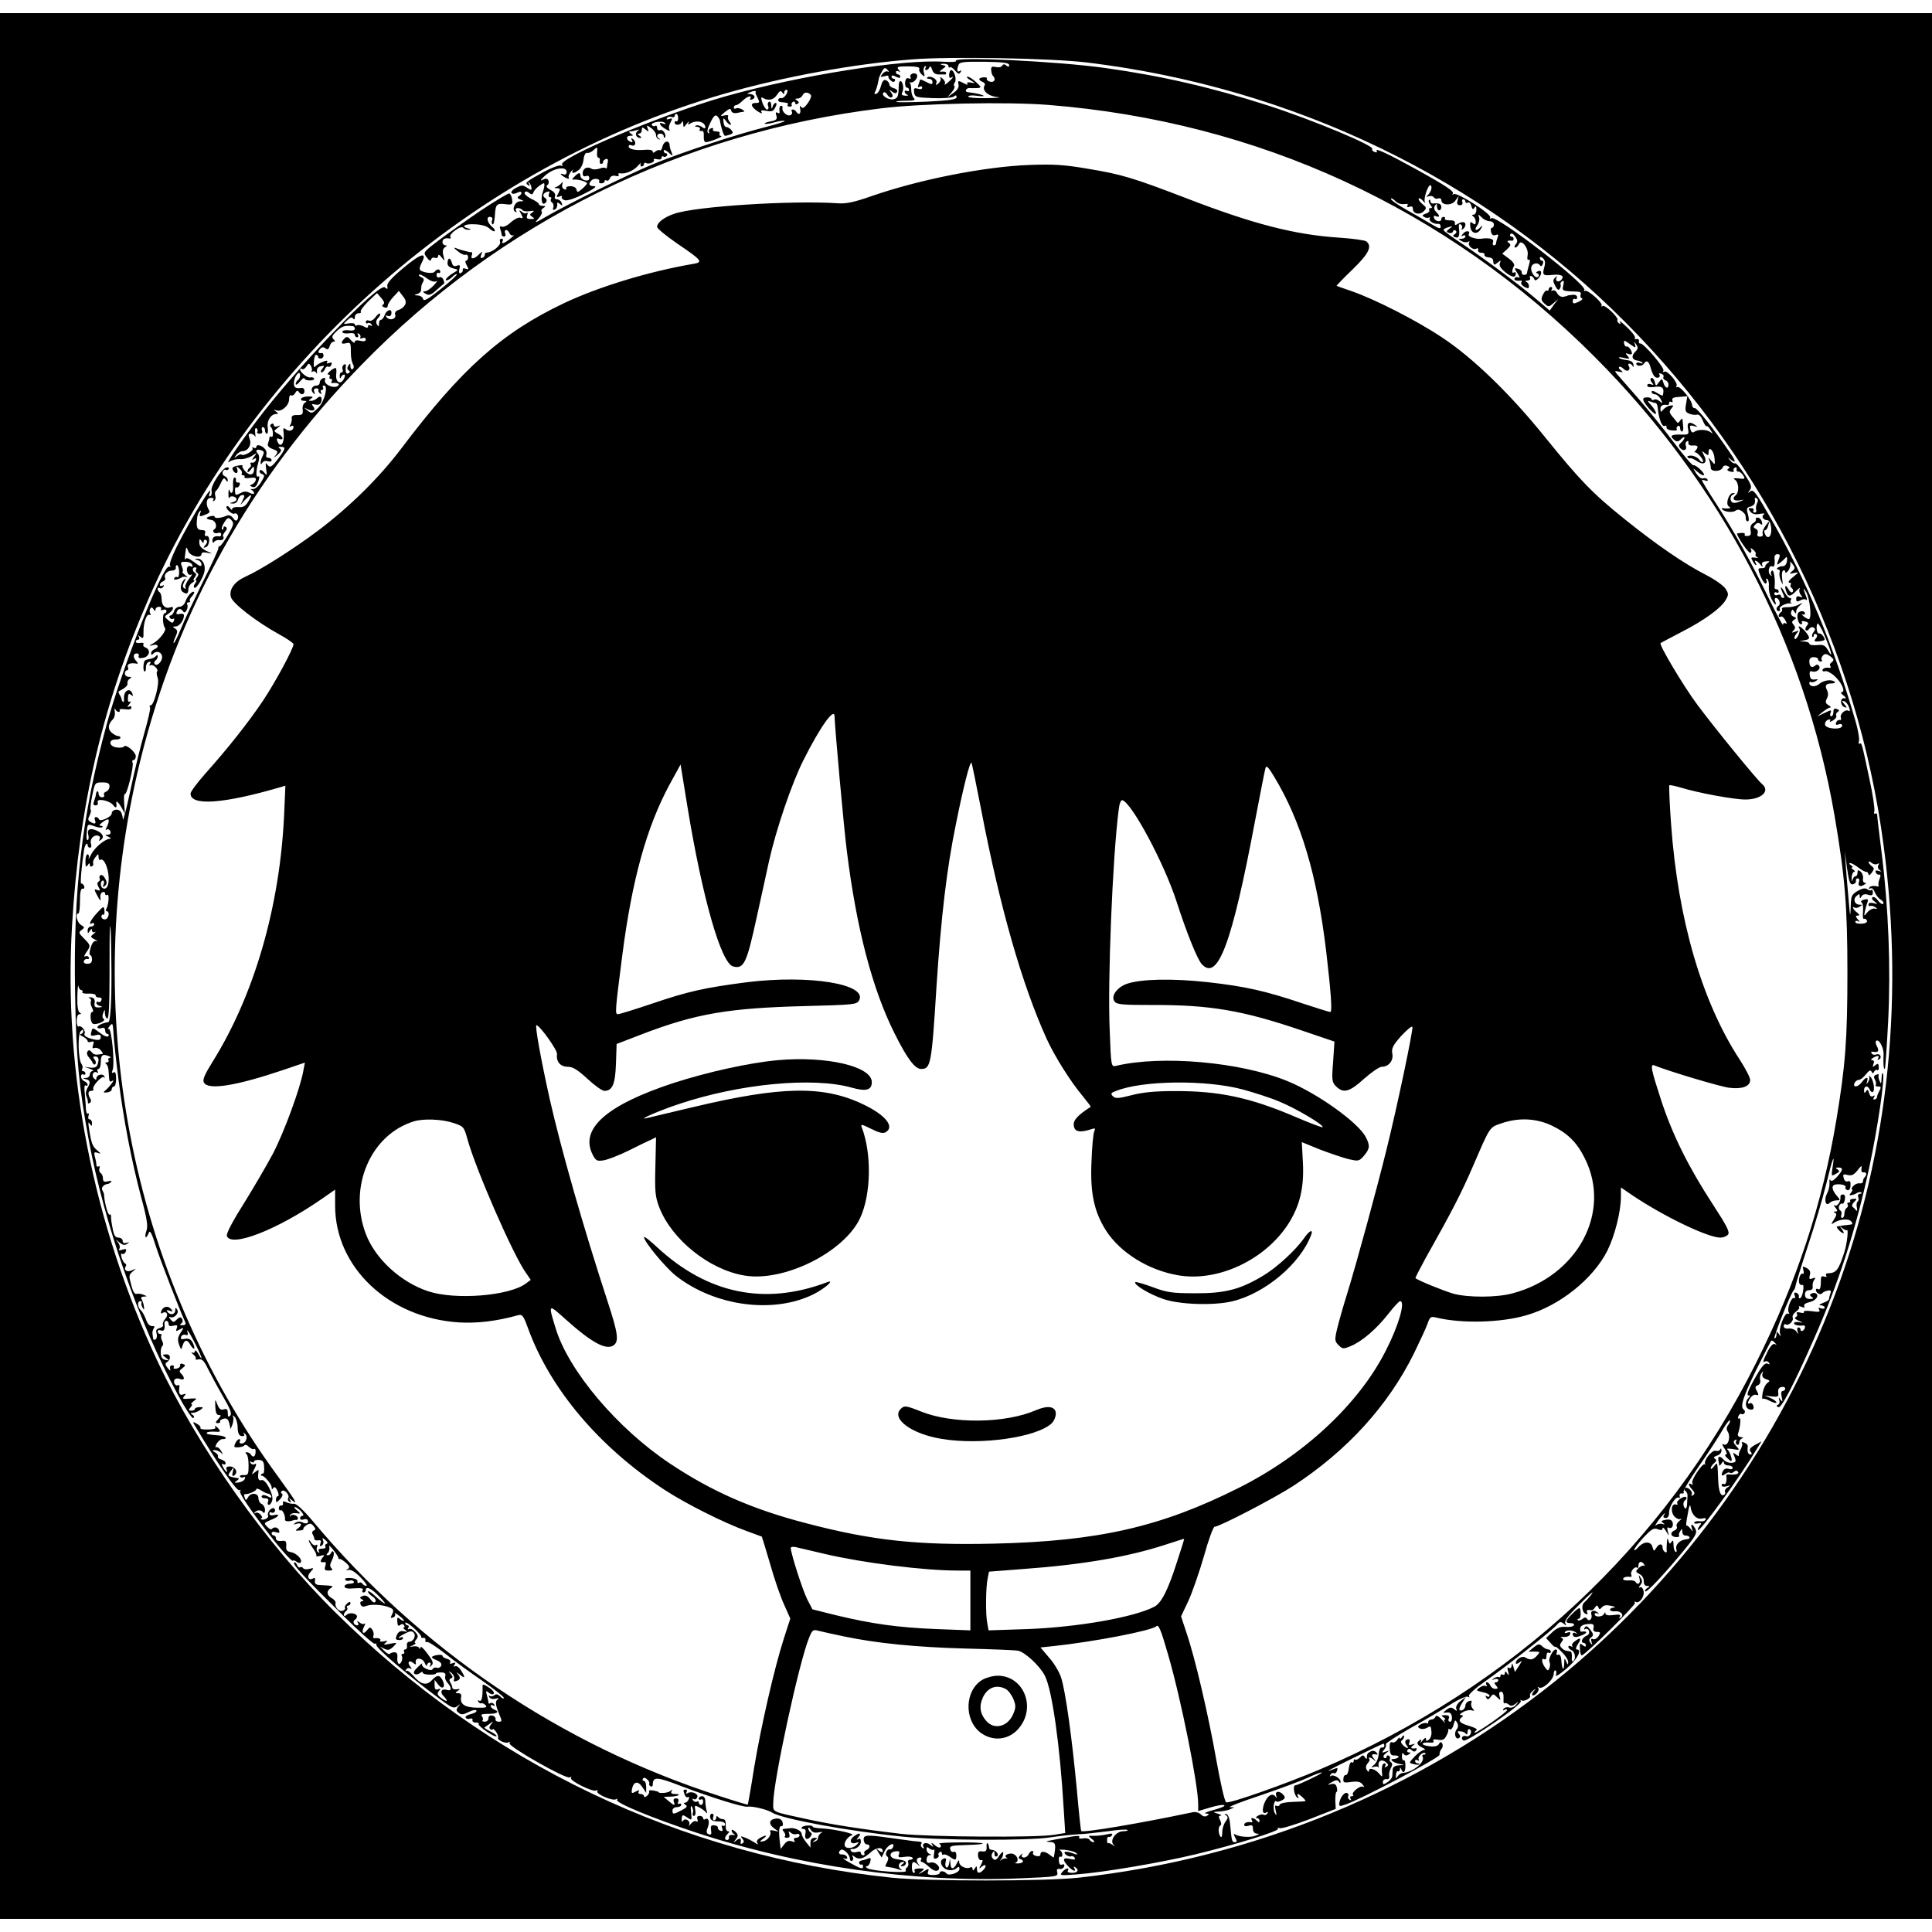 <?xml version="1.0" standalone="no"?>
<!DOCTYPE svg PUBLIC "-//W3C//DTD SVG 20010904//EN" "http://www.w3.org/TR/2001/REC-SVG-20010904/DTD/svg10.dtd">
<svg xmlns="http://www.w3.org/2000/svg" version="1.0" width="50pt" height="50pt" viewBox="0 0 882 870" preserveAspectRatio="xMidYMid meet">
<g transform="translate(0,870) scale(0.1,-0.1)" fill="#000000" stroke="none">
<path d="M0 4350 l0 -4350 4410 0 4410 0 0 4350 0 4350 -4410 0 -4410 0 0 -4350z m4960 4125 c944 -114 1811 -532 2461 -1187 645 -648 1060 -1489 1178 -2387 98 -736 14 -1457 -246 -2114 -261 -663 -701 -1260 -1257 -1705 -618 -495 -1371 -805 -2171 -894 -158 -17 -688 -17 -855 0 -963 101 -1844 522 -2540 1212 -318 315 -625 750 -812 1148 -293 624 -429 1317 -389 1988 32 547 141 1014 349 1490 481 1099 1485 1979 2632 2307 268 77 590 136 856 156 174 14 633 5 794 -14z"/>
<path d="M4364 8482 c3 -5 -22 -6 -55 -4 -183 13 -658 -62 -998 -158 -280 -79 -764 -282 -745 -312 4 -7 3 -8 -5 -4 -6 4 -42 -9 -79 -29 -80 -44 -88 -50 -71 -60 8 -6 10 -4 4 6 -5 8 -4 10 0 6 5 -4 10 -14 11 -23 2 -13 0 -14 -20 -1 -19 13 -25 13 -49 0 -15 -7 -25 -18 -22 -24 4 -5 13 -5 26 1 21 12 28 -3 7 -16 -8 -5 -6 -10 8 -15 18 -7 18 -8 -2 -8 -23 -1 -39 -37 -22 -48 7 -3 8 -1 4 5 -4 7 -1 12 8 12 8 0 17 -4 21 -9 3 -5 18 -8 33 -5 21 3 23 2 12 -6 -13 -9 -13 -11 0 -20 12 -8 11 -10 -7 -10 -17 0 -21 4 -16 18 3 9 3 14 -2 10 -4 -4 -15 -2 -23 5 -13 10 -14 9 -3 -10 10 -19 9 -22 -3 -17 -8 3 -27 -6 -43 -20 -15 -15 -34 -24 -42 -21 -9 4 -11 0 -7 -11 3 -8 6 -20 6 -25 0 -5 5 -9 11 -9 6 0 9 7 5 15 -3 8 -1 15 5 15 5 0 12 -7 15 -15 4 -8 11 -12 18 -9 6 3 0 -4 -14 -15 -26 -22 -45 -28 -35 -11 3 6 1 10 -5 10 -7 0 -10 -6 -7 -14 6 -15 -36 -49 -60 -49 -6 0 -11 -5 -10 -10 1 -5 -4 -12 -11 -14 -8 -3 -10 1 -5 14 7 17 6 17 -11 1 -21 -22 -40 -23 -32 -3 3 8 2 14 -2 14 -4 -1 -9 0 -12 1 -3 1 -12 3 -20 5 -8 2 -24 6 -35 11 -16 6 -15 3 5 -13 13 -11 29 -19 36 -16 6 2 11 -3 11 -12 0 -8 -4 -15 -9 -15 -5 0 -4 -10 3 -22 10 -18 9 -20 -5 -15 -9 4 -15 2 -13 -5 1 -6 -3 -12 -10 -15 -7 -3 -9 3 -6 18 5 18 3 21 -11 16 -13 -5 -19 -1 -23 13 -7 25 -18 26 -20 1 -1 -13 7 -21 25 -26 25 -6 26 -7 7 -18 -27 -15 -49 -37 -36 -37 5 0 17 7 26 16 9 9 18 14 21 12 2 -3 -30 -33 -73 -67 -57 -46 -79 -58 -81 -47 -2 9 -13 17 -25 17 -17 1 -18 2 -5 6 10 2 19 10 20 16 0 7 2 17 2 22 1 6 5 15 9 21 4 7 0 15 -9 18 -9 4 -14 9 -11 12 3 3 19 -4 35 -16 19 -14 35 -19 44 -14 7 4 2 -4 -12 -19 -14 -15 -32 -27 -40 -27 -11 0 -11 -3 3 -11 15 -9 25 -6 50 17 18 16 33 29 35 30 1 1 0 8 -4 17 -3 9 -11 14 -18 11 -7 -3 -13 2 -13 10 0 8 4 13 9 10 4 -3 8 0 8 5 0 14 -17 14 -25 1 -6 -10 -45 -7 -65 5 -6 4 -5 16 5 35 27 52 -3 44 -83 -23 -54 -45 -76 -70 -74 -83 3 -15 1 -16 -11 -6 -28 24 -409 -373 -588 -613 -84 -112 -143 -200 -123 -184 10 8 32 14 48 13 15 -2 40 5 55 14 25 16 26 16 11 -3 -11 -14 -12 -17 -1 -11 9 6 12 5 9 -5 -3 -8 -11 -13 -17 -11 -7 1 -10 -2 -7 -7 4 -5 2 -12 -4 -16 -5 -3 -10 -11 -10 -18 0 -6 7 -2 15 9 13 17 14 17 15 2 0 -27 -20 -32 -40 -10 -10 11 -16 22 -13 26 3 3 -5 3 -17 1 -28 -5 -34 -11 -25 -24 10 -18 25 -12 18 7 -6 15 -5 15 10 3 9 -7 14 -17 11 -22 -3 -5 0 -9 6 -9 6 0 9 -4 6 -8 -3 -5 8 -6 25 -4 22 3 29 1 27 -9 -2 -8 -9 -17 -17 -20 -12 -5 -12 -7 1 -12 12 -4 19 3 27 24 6 18 6 27 1 24 -12 -8 -13 21 -1 62 6 20 5 35 -2 42 -14 14 -4 23 16 15 13 -4 14 -10 7 -24 -13 -24 -14 -52 -2 -32 5 7 16 10 25 6 10 -3 17 -1 17 5 0 6 -7 11 -15 11 -9 0 -12 6 -9 15 6 15 -12 38 -34 42 -6 2 -12 -2 -12 -8 0 -5 -5 -7 -12 -3 -6 4 -8 3 -5 -3 7 -11 -42 -38 -51 -28 -3 2 -12 -1 -21 -8 -14 -11 -14 -10 -2 6 7 9 19 17 27 17 26 0 44 29 34 55 -7 19 -6 25 4 25 8 0 17 -6 20 -12 3 -7 3 -1 1 15 -2 16 0 25 6 22 5 -4 7 -11 4 -16 -4 -5 1 -9 10 -9 11 0 15 5 11 15 -3 8 -1 15 4 15 6 0 10 -7 10 -15 0 -8 4 -15 8 -15 5 0 7 13 4 30 -4 30 15 60 40 60 10 0 9 3 -2 11 -13 9 -12 10 3 5 23 -7 57 23 57 52 0 13 4 21 9 17 6 -3 14 2 19 11 6 11 11 13 16 5 10 -16 26 -14 26 4 0 9 -6 15 -13 14 -29 -4 -37 2 -35 27 3 29 28 57 28 31 0 -9 -4 -19 -10 -22 -5 -3 -10 -12 -10 -18 1 -7 10 -1 20 12 11 13 20 19 20 13 0 -5 11 -9 25 -9 13 0 22 4 19 9 -3 5 -11 7 -17 5 -12 -4 -47 23 -47 36 0 4 4 6 9 2 6 -3 14 3 20 12 9 15 12 16 20 3 5 -8 7 -18 4 -24 -3 -5 -1 -6 5 -2 5 3 13 0 16 -6 3 -7 4 -4 3 7 -1 12 5 21 18 23 17 4 18 2 6 -12 -7 -9 -9 -16 -3 -16 5 0 13 7 16 16 3 8 10 13 15 10 5 -3 11 1 14 9 4 10 1 12 -10 8 -11 -4 -14 -3 -9 5 9 15 -45 -7 -56 -23 -4 -5 -7 6 -5 25 1 19 7 33 12 30 6 -3 9 -8 8 -11 -1 -3 4 -6 11 -6 7 0 13 6 13 13 0 7 -3 13 -6 12 -19 -2 -22 4 -11 17 9 11 16 12 25 5 10 -8 15 -6 20 9 3 12 11 21 18 21 8 0 8 3 -1 12 -9 9 -5 17 16 37 24 22 36 26 72 22 6 0 10 -6 10 -12 0 -7 -12 -10 -28 -7 -17 2 -29 -1 -29 -7 0 -6 12 -9 29 -7 16 3 28 0 28 -7 0 -6 5 -11 11 -11 5 0 7 5 3 12 -4 7 -3 8 5 4 6 -4 9 -12 6 -17 -3 -5 1 -6 9 -3 9 4 16 1 16 -6 0 -8 -9 -10 -25 -6 -16 4 -25 2 -25 -5 0 -7 -8 -3 -18 8 -14 17 -19 18 -30 7 -18 -19 -15 -27 8 -21 21 5 22 2 22 -48 0 -16 4 -38 9 -47 6 -10 5 -19 -1 -23 -5 -3 -10 2 -10 12 0 15 -2 16 -10 3 -6 -9 -5 -17 2 -21 7 -4 7 -9 -1 -13 -11 -7 -15 6 -12 33 2 7 -3 10 -9 6 -6 -4 -9 -13 -6 -21 3 -8 1 -14 -4 -14 -6 0 -10 -8 -9 -17 0 -11 3 -13 6 -5 2 6 9 12 14 12 6 0 5 -8 -1 -20 -15 -29 -39 -15 -35 21 2 16 1 29 -3 29 -13 -1 -46 -30 -33 -30 7 0 9 -4 6 -10 -3 -5 -1 -10 5 -10 6 0 8 -5 5 -10 -4 -6 -3 -10 2 -9 19 3 34 -2 29 -9 -13 -21 -71 1 -62 24 3 8 0 11 -10 7 -7 -3 -14 -11 -14 -19 0 -8 -6 -14 -14 -14 -21 0 -30 -20 -17 -33 9 -9 11 -8 6 4 -4 10 0 16 9 16 8 0 13 -4 10 -8 -2 -4 1 -11 7 -15 8 -4 9 -3 5 4 -4 7 -2 12 4 12 6 0 8 5 5 10 -3 6 -2 10 4 10 21 0 3 -73 -26 -102 -27 -26 -30 -27 -48 -13 -20 16 -20 16 1 6 25 -12 38 -3 23 15 -8 9 -5 11 10 7 14 -3 23 0 27 11 8 22 -3 33 -18 18 -7 -7 -19 -12 -27 -12 -14 0 -14 1 -1 10 12 8 9 10 -12 10 -15 0 -30 -4 -33 -10 -3 -5 2 -10 12 -10 14 0 15 -2 5 -9 -8 -4 -12 -19 -10 -32 2 -20 -1 -24 -25 -24 -19 1 -27 -4 -25 -15 1 -8 -1 -21 -6 -29 -6 -10 -5 -12 2 -7 7 4 12 3 12 -3 0 -17 -20 -23 -35 -11 -11 9 -13 6 -10 -17 5 -47 -15 -73 -29 -37 -4 12 -2 15 9 10 23 -8 18 12 -6 24 -20 11 -20 12 -2 26 16 13 16 13 1 8 -11 -4 -18 -1 -18 6 0 6 -5 8 -11 4 -6 -3 -7 -9 -3 -13 12 -8 14 -52 3 -45 -5 3 -9 1 -9 -5 0 -5 -3 -16 -6 -25 -4 -11 2 -19 21 -26 24 -9 26 -12 14 -28 -11 -13 -9 -13 9 2 17 15 19 22 10 28 -10 6 -8 8 5 8 23 0 21 -9 -12 -53 -32 -42 -39 -45 -53 -25 -5 8 -6 0 -3 -22 5 -32 4 -33 -9 -17 -8 10 -17 14 -20 9 -3 -6 1 -13 10 -16 14 -5 13 -10 -5 -39 -12 -19 -28 -31 -38 -30 -10 1 -12 0 -5 -3 6 -3 12 -10 12 -15 0 -6 -8 -5 -20 1 -14 7 -26 8 -39 0 -26 -13 -27 -13 -28 10 -1 11 2 18 7 15 4 -3 10 2 14 10 3 8 0 14 -7 12 -7 -1 -11 4 -10 11 2 6 -1 12 -6 12 -5 0 -8 -16 -7 -35 3 -34 -8 -48 -17 -22 -2 6 -4 -1 -4 -18 0 -16 2 -25 4 -18 5 13 33 6 33 -7 0 -5 -8 -11 -18 -13 -15 -4 -15 -5 1 -6 11 -1 21 7 24 19 3 11 12 20 20 20 11 0 11 -4 2 -22 l-11 -23 21 23 c30 30 36 28 15 -7 -13 -22 -23 -28 -45 -26 -16 1 -29 -2 -29 -9 0 -6 -4 -4 -10 4 -5 8 -12 12 -15 8 -8 -8 25 -39 35 -33 12 7 23 -13 14 -27 -5 -8 -11 -6 -20 7 -9 12 -19 15 -31 10 -25 -11 -53 -13 -53 -4 0 4 -9 5 -20 2 -23 -6 -21 -13 6 -17 19 -3 28 -32 13 -42 -14 -8 0 -24 16 -17 8 3 15 0 15 -6 0 -6 -3 -10 -7 -10 -22 4 -33 -3 -33 -18 0 -11 3 -14 8 -7 4 6 15 10 25 8 15 -2 23 8 15 19 -2 2 3 11 10 20 9 10 10 17 2 22 -5 3 -10 1 -10 -6 0 -7 -3 -9 -6 -6 -4 4 1 18 10 32 15 23 19 24 32 11 13 -14 12 -21 -14 -66 -16 -28 -33 -52 -38 -53 -5 -1 -8 -5 -7 -9 2 -4 -30 -74 -71 -155 -40 -82 -86 -178 -101 -216 -15 -37 -30 -66 -32 -63 -2 2 2 16 9 30 10 23 9 29 -3 37 -12 7 -11 9 3 9 17 0 38 28 38 51 0 6 -8 9 -19 6 -14 -3 -18 -1 -14 9 6 17 19 18 29 3 5 -8 10 -6 16 5 5 9 6 21 3 26 -3 6 -1 10 6 10 7 0 10 3 6 6 -3 4 1 13 9 21 8 9 13 18 10 20 -8 8 -32 -20 -40 -45 -4 -12 -16 -22 -26 -22 -10 0 -22 -9 -25 -20 -3 -11 -11 -20 -16 -20 -6 0 -7 -5 -4 -10 4 -6 11 -8 16 -5 5 3 6 -1 3 -9 -5 -12 -8 -12 -25 2 -20 17 -20 17 1 31 22 15 28 36 7 28 -22 -8 -39 9 -39 37 0 15 -4 29 -9 32 -5 3 -9 10 -9 15 0 6 4 8 9 4 5 -3 13 0 17 6 4 8 3 9 -4 5 -7 -4 -12 -2 -12 4 0 6 7 13 15 16 8 4 12 10 9 15 -8 14 9 34 31 34 11 0 19 6 18 13 -2 6 1 12 5 12 5 0 9 -14 10 -30 0 -17 -3 -28 -8 -25 -5 3 -11 1 -14 -4 -7 -11 13 -9 32 2 6 5 18 5 25 2 6 -4 3 1 -7 9 -11 9 -17 16 -13 16 4 0 3 10 -2 23 -8 20 -6 23 17 22 14 0 27 -6 30 -14 3 -8 0 -11 -6 -7 -14 8 -24 -8 -16 -28 3 -9 11 -13 17 -9 7 4 2 -6 -11 -21 -12 -16 -19 -33 -15 -39 3 -6 1 -7 -5 -3 -9 5 -9 13 -1 29 9 17 9 19 0 11 -17 -16 -21 -47 -7 -56 18 -13 26 -9 26 12 0 10 8 24 17 29 10 6 14 11 9 11 -5 0 -3 6 3 14 8 10 9 16 1 21 -13 8 -13 25 1 25 5 0 8 -4 4 -9 -3 -5 -1 -13 5 -16 8 -5 7 -11 -1 -21 -6 -8 -8 -14 -4 -14 4 0 2 -6 -4 -13 -6 -8 -8 -17 -4 -20 8 -9 42 47 47 76 5 30 -11 57 -32 56 -16 -1 -16 -2 0 -6 10 -2 18 -11 18 -20 0 -12 -8 -9 -34 11 -24 18 -36 22 -40 13 -3 -6 -3 2 -1 18 5 42 5 43 15 18 10 -24 60 -34 60 -12 0 7 11 9 28 5 24 -5 24 -4 -6 9 -22 11 -32 22 -32 38 0 18 2 19 10 7 7 -11 10 -11 10 -2 0 7 5 10 10 7 8 -5 7 -12 -2 -23 -11 -13 -11 -14 2 -10 18 6 21 54 3 51 -7 -2 -10 4 -7 12 4 10 0 15 -15 15 -21 0 -26 12 -21 55 1 11 6 25 11 30 7 7 8 4 3 -8 -5 -14 -2 -16 12 -11 31 11 35 15 27 27 -15 25 -11 53 8 54 12 1 17 -3 13 -9 -4 -7 -2 -8 4 -4 6 4 8 14 5 22 -3 9 -2 19 3 23 5 3 15 19 22 35 11 24 15 27 23 15 6 -10 9 -10 9 -1 0 7 -6 15 -14 18 -8 3 -12 12 -9 20 3 8 9 12 13 9 5 -3 11 -1 14 4 4 5 -1 8 -9 7 -22 -3 -76 -87 -69 -108 2 -9 0 -19 -5 -23 -7 -3 -8 0 -5 9 26 69 -81 -105 -150 -242 -20 -40 -34 -78 -30 -84 4 -6 3 -8 -3 -5 -27 17 -214 -458 -287 -724 -112 -414 -152 -755 -143 -1227 5 -297 17 -421 62 -665 71 -384 229 -837 407 -1164 33 -62 65 -110 70 -107 6 4 5 10 -3 15 -11 7 -11 9 2 9 8 0 23 6 33 13 16 12 16 13 -3 13 -12 0 -21 -4 -21 -8 0 -4 -7 -8 -16 -8 -14 0 -14 3 -4 15 7 8 9 15 4 15 -4 0 1 6 11 14 17 12 15 13 -19 11 -31 -3 -35 -1 -25 11 10 12 9 13 -5 8 -16 -6 -21 4 -17 35 2 7 -2 10 -7 7 -6 -3 -12 1 -16 9 -6 18 7 27 28 19 19 -7 21 7 3 25 -10 10 -8 15 6 25 15 12 15 14 2 19 -8 4 -14 1 -12 -5 1 -7 -6 -14 -17 -16 -10 -2 -16 0 -13 5 4 5 0 10 -7 10 -8 0 -12 -7 -9 -16 3 -11 0 -10 -11 3 -12 15 -13 22 -4 27 20 13 18 38 -4 36 -18 -1 -18 -2 -1 -15 17 -13 17 -14 -2 -10 -14 2 -20 12 -21 31 -1 15 3 30 8 33 4 3 4 13 -2 23 -5 10 -6 21 -3 25 3 3 1 6 -5 6 -7 0 -12 5 -12 11 0 6 7 9 15 5 14 -5 19 5 16 32 -1 6 3 12 9 12 5 0 10 -6 10 -14 0 -10 7 -12 22 -8 17 4 20 2 15 -12 -6 -14 -3 -15 14 -5 20 10 20 10 4 -15 -13 -19 -15 -32 -8 -53 10 -27 10 -28 17 -5 9 28 22 28 36 1 7 -11 14 -18 17 -16 2 3 -1 15 -7 27 -8 16 -19 21 -35 18 -17 -4 -22 -1 -18 9 3 8 12 12 20 9 11 -4 13 0 8 17 -3 12 10 -7 29 -43 33 -62 51 -112 21 -60 -8 14 -14 19 -15 12 0 -7 -6 -10 -12 -7 -7 4 -5 0 4 -8 10 -8 15 -17 11 -20 -3 -4 3 -5 14 -3 15 3 25 -6 42 -42 13 -26 43 -82 68 -125 34 -58 43 -81 34 -90 -8 -8 -11 -5 -11 12 0 17 -4 21 -18 17 -13 -5 -21 1 -29 21 -11 28 -11 28 -10 -9 1 -26 6 -38 16 -38 12 0 11 -3 -2 -18 -14 -15 -15 -19 -2 -19 8 0 12 4 10 8 -3 3 4 9 15 12 15 4 22 -1 27 -21 l6 -26 9 23 c4 13 5 28 2 34 -4 7 -1 7 7 -1 7 -7 14 -29 14 -49 1 -26 6 -37 18 -39 11 -1 15 2 11 9 -5 9 -4 9 5 1 15 -13 4 -44 -16 -44 -8 0 -11 5 -8 10 3 6 2 10 -3 10 -8 0 -22 -22 -22 -34 0 -7 41 -3 45 5 4 5 13 3 21 -6 9 -8 19 -13 24 -10 5 3 8 -4 7 -15 -1 -21 -12 -26 -22 -10 -3 6 -12 10 -18 10 -8 0 -8 -3 -2 -8 6 -4 10 -27 10 -52 0 -40 -2 -45 -22 -44 -13 1 -20 -3 -17 -7 3 -5 10 -6 16 -3 6 4 9 1 6 -7 -3 -8 -15 -15 -29 -17 -19 -2 -21 -1 -9 7 8 6 13 11 10 12 -53 9 -54 10 -35 35 13 18 14 18 8 -5 -4 -17 -3 -22 6 -17 19 12 8 39 -17 41 -15 1 -21 -3 -18 -12 8 -21 -2 -15 -15 8 -8 15 -8 19 0 15 6 -4 11 -2 11 4 0 7 -9 14 -20 17 -11 3 -17 9 -15 14 3 4 -3 12 -12 18 -15 8 -15 10 -3 11 9 0 22 -6 29 -12 11 -11 11 -9 0 9 -7 12 -17 19 -22 16 -5 -3 -4 4 2 16 7 11 18 21 26 21 30 0 14 15 -17 17 -49 4 -58 6 -53 13 2 3 18 5 35 4 25 -2 29 0 19 12 -12 15 -24 19 -15 6 2 -4 -13 -8 -35 -8 -21 -1 -36 2 -34 7 3 4 -4 13 -16 19 -17 10 -20 9 -13 -2 107 -180 195 -308 207 -301 6 3 7 1 3 -5 -10 -17 229 -331 242 -317 3 3 11 0 18 -6 7 -5 14 -6 17 -2 9 14 -19 42 -44 47 -19 3 -24 9 -22 29 1 21 -2 25 -23 22 -15 -1 -24 3 -24 11 0 8 -4 14 -10 14 -5 0 -10 5 -10 11 0 6 9 8 20 4 15 -5 18 -3 14 9 -6 15 -23 17 -34 5 -3 -3 -12 2 -21 12 -15 15 -14 17 17 30 37 14 47 30 14 22 -12 -3 -20 0 -20 6 0 7 4 10 9 6 5 -3 12 -1 15 4 4 5 2 12 -3 15 -11 7 -34 -20 -27 -33 6 -10 -23 -25 -32 -16 -3 3 -2 5 3 5 4 0 2 7 -5 15 -7 8 -17 12 -24 8 -6 -3 -7 -2 -3 3 12 12 30 12 39 -1 4 -5 8 0 8 11 0 12 -7 24 -15 28 -8 3 -15 15 -15 26 0 25 -35 28 -48 4 -8 -15 -10 -15 -15 0 -4 9 -3 15 1 15 15 -2 52 14 52 22 0 5 10 3 22 -5 13 -8 27 -15 33 -15 5 0 11 -5 13 -11 3 -9 -1 -9 -16 -1 -14 7 -23 8 -27 1 -3 -5 3 -10 14 -10 14 0 19 -5 15 -15 -4 -8 -2 -15 4 -15 5 0 12 9 15 21 7 27 -31 99 -49 92 -14 -5 -18 7 -14 36 2 13 0 13 -16 0 -16 -13 -16 -12 -6 8 14 26 15 36 3 28 -5 -3 -13 0 -17 6 -4 8 -3 9 4 5 7 -4 12 -3 12 2 0 5 10 8 22 7 18 -1 23 -8 24 -33 1 -17 -1 -30 -5 -29 -3 1 -7 -1 -9 -5 -1 -5 0 -7 2 -5 8 5 46 -37 46 -52 0 -11 3 -12 8 -4 5 8 11 3 19 -13 6 -13 7 -24 2 -24 -5 0 -9 -8 -9 -17 0 -15 2 -14 19 3 10 11 14 22 8 25 -6 4 -5 9 1 13 12 7 36 -20 28 -33 -4 -5 -1 -13 5 -17 8 -5 9 -3 4 7 -8 12 -6 12 8 0 30 -24 18 -4 -67 113 -675 925 -905 2122 -626 3261 169 688 504 1289 1010 1809 632 650 1462 1060 2370 1171 182 23 579 31 766 16 958 -76 1818 -472 2494 -1150 580 -581 959 -1306 1095 -2093 48 -281 59 -414 59 -718 0 -303 -9 -423 -50 -670 -64 -386 -180 -739 -366 -1110 -419 -838 -1110 -1482 -1995 -1859 -159 -67 -407 -155 -425 -149 -7 3 -26 87 -45 193 -37 209 -98 470 -137 583 l-24 73 34 72 c18 40 50 132 71 205 20 72 42 132 48 132 22 0 272 130 360 187 246 161 432 366 550 604 28 58 57 120 63 138 10 30 15 32 39 26 115 -28 295 -24 413 11 152 44 303 166 368 294 34 69 62 178 62 247 l0 42 51 -35 c144 -97 346 -194 403 -194 13 0 29 6 35 14 9 11 -5 39 -69 137 -112 172 -184 317 -236 475 -46 141 -52 169 -31 160 64 -26 300 -97 342 -102 59 -7 95 6 95 36 0 11 -22 53 -48 93 -173 265 -282 641 -313 1075 -7 94 -10 174 -8 177 3 2 27 -3 54 -11 78 -24 241 -54 293 -54 74 0 115 39 76 71 -24 20 -219 259 -296 363 -64 86 -175 273 -167 280 2 2 45 24 94 50 104 53 183 110 204 148 13 23 13 28 -2 51 -9 14 -49 42 -88 62 -100 51 -228 139 -372 255 -146 117 -204 177 -364 375 -158 196 -328 361 -469 454 -115 77 -305 174 -414 212 -36 12 -66 23 -68 24 -1 1 31 35 73 75 75 73 90 105 63 128 -7 5 -62 13 -123 17 -202 13 -391 61 -699 180 -245 94 -295 109 -452 135 -106 18 -153 21 -264 17 -208 -8 -504 -67 -720 -142 -80 -28 -117 -36 -155 -33 -210 14 -651 -14 -747 -48 -47 -16 -78 -40 -78 -60 0 -7 40 -40 89 -74 118 -80 123 -87 74 -95 -203 -35 -429 -104 -588 -179 -284 -135 -467 -298 -744 -665 -101 -133 -234 -264 -377 -372 -110 -83 -266 -182 -332 -211 -51 -23 -77 -58 -68 -93 7 -29 116 -113 219 -170 37 -20 67 -41 67 -46 0 -20 -85 -177 -140 -259 -67 -100 -166 -224 -262 -331 -37 -42 -68 -83 -68 -92 0 -57 149 -47 409 29 l24 7 -6 -137 c-20 -417 -136 -817 -325 -1121 -38 -61 -48 -84 -41 -97 19 -36 147 -15 358 56 l103 35 -7 -37 c-14 -80 -88 -281 -139 -379 -30 -56 -91 -160 -135 -231 -53 -84 -79 -135 -75 -145 20 -53 230 29 432 169 l62 43 0 -73 c0 -281 244 -512 564 -533 84 -5 171 5 272 33 18 5 24 -3 44 -58 101 -279 326 -545 625 -740 98 -64 272 -151 375 -188 36 -13 66 -24 68 -25 1 -1 18 -57 38 -125 19 -68 48 -152 64 -186 l28 -63 -30 -93 c-43 -134 -103 -396 -135 -587 -14 -91 -28 -167 -29 -169 -1 -2 -60 16 -130 39 -725 234 -1365 667 -1857 1256 -43 51 -75 80 -85 78 -9 -1 -25 2 -35 7 -12 6 -17 5 -15 -4 2 -7 -2 -12 -8 -11 -6 1 -11 -4 -11 -12 0 -8 4 -12 8 -10 8 6 23 -25 20 -42 -1 -9 18 -11 39 -3 3 1 8 2 13 1 4 0 7 3 7 8 0 13 -28 22 -34 10 -2 -5 -3 -4 -2 3 2 7 14 12 27 10 23 -3 23 -2 5 13 -11 8 -15 15 -9 15 5 0 18 -9 28 -20 10 -11 13 -20 7 -20 -7 0 -12 -5 -12 -11 0 -6 7 -9 15 -6 8 4 17 2 19 -2 9 -14 -6 -21 -23 -11 -11 5 -23 5 -32 -2 -12 -8 -11 -9 3 -5 24 8 30 -4 10 -19 -16 -12 -15 -13 5 -11 12 0 20 4 18 7 -2 3 5 11 15 18 15 9 21 8 32 -5 10 -13 10 -17 0 -20 -6 -3 -9 -10 -5 -16 4 -7 8 -16 8 -22 0 -5 8 -9 18 -7 12 2 15 -2 10 -14 -4 -12 -3 -15 6 -10 7 5 10 15 6 23 -5 14 -3 14 11 2 10 -8 12 -15 5 -17 -6 -2 -9 -8 -5 -13 3 -5 -4 -9 -16 -9 -13 0 -19 -4 -14 -12 4 -7 3 -8 -4 -4 -6 4 -8 14 -5 23 4 10 2 14 -5 9 -6 -3 -15 2 -21 11 -6 10 -11 14 -11 10 0 -5 9 -21 20 -37 11 -15 17 -30 14 -33 -3 -3 5 -3 18 0 21 6 22 5 9 -10 -12 -16 -8 -22 12 -18 5 1 6 -8 2 -19 -5 -16 -2 -20 16 -20 17 0 20 3 12 11 -8 8 -7 18 3 37 7 14 10 30 7 36 -4 6 -8 6 -11 -2 -2 -7 -9 -12 -15 -12 -8 0 -8 3 0 11 6 6 9 19 6 28 -4 9 5 3 18 -14 13 -16 24 -33 24 -37 0 -5 3 -7 6 -5 4 1 16 -7 28 -17 17 -15 19 -22 9 -29 -10 -6 -9 -8 3 -4 10 3 31 -9 55 -34 21 -21 33 -39 27 -39 -7 0 -15 5 -18 10 -4 6 -11 8 -16 4 -5 -3 -8 0 -7 7 2 7 -10 13 -30 15 -19 1 -30 -1 -26 -7 3 -6 12 -8 20 -5 7 3 16 1 19 -4 4 -6 -5 -10 -18 -10 -13 0 -24 -6 -24 -12 0 -9 14 -12 45 -9 31 2 42 0 38 -8 -4 -6 -2 -11 3 -11 6 0 11 5 11 10 0 22 28 8 65 -32 40 -42 24 -36 -28 11 -15 14 -27 20 -27 15 0 -5 9 -15 20 -22 12 -7 18 -18 14 -24 -4 -7 -13 -3 -23 11 -12 15 -23 20 -35 15 -14 -5 -15 -9 -4 -15 9 -6 10 -9 1 -9 -7 0 -10 -6 -7 -14 4 -11 12 -13 27 -7 29 10 88 4 115 -12 9 -6 9 -13 2 -27 -8 -16 -8 -18 5 -14 8 3 12 11 8 17 -3 6 5 2 19 -9 14 -10 24 -21 22 -23 -2 -2 -10 1 -18 8 -11 10 -14 7 -12 -13 1 -17 4 -21 13 -15 7 7 14 6 18 -1 3 -5 3 -10 -2 -10 -4 0 -1 -5 7 -11 12 -9 11 -10 -6 -6 -16 3 -25 -2 -32 -17 -8 -18 -6 -22 9 -23 11 -1 19 3 19 8 0 6 -5 7 -10 4 -6 -3 -10 -4 -10 -1 0 2 13 11 30 19 22 12 31 12 39 3 12 -14 -2 -41 -21 -41 -7 0 -12 -8 -10 -18 2 -9 -2 -17 -8 -17 -6 0 -8 -5 -5 -10 3 -6 1 -10 -5 -10 -6 0 -9 -4 -6 -9 8 -12 -4 -42 -14 -36 -5 3 -7 16 -6 28 2 16 -2 24 -13 24 -9 0 -18 -3 -21 -7 -3 -4 -14 2 -25 13 l-20 20 20 -10 c16 -8 24 -6 40 9 20 20 20 20 -15 14 -27 -6 -32 -5 -20 4 12 10 11 11 -8 7 -12 -3 -20 -1 -16 4 5 8 -9 13 -28 10 -4 0 -5 5 -3 12 3 6 0 19 -5 27 -9 13 -12 13 -24 -2 -17 -23 -28 -11 -14 16 6 11 7 18 3 14 -5 -4 -15 -2 -23 5 -13 9 -14 9 -8 -1 4 -6 3 -12 -3 -12 -15 0 -23 18 -11 25 5 3 10 10 10 15 0 14 -32 21 -46 9 -9 -8 -14 -8 -14 -1 0 6 5 14 10 17 6 4 8 11 5 16 -4 5 -1 9 4 9 6 0 11 5 11 11 0 8 -5 8 -15 -1 -8 -7 -13 -16 -10 -20 3 -4 -2 -10 -9 -13 -17 -7 -38 15 -34 34 2 7 -6 17 -17 23 -24 13 -26 33 -5 46 16 10 11 11 -50 14 -18 1 -24 6 -22 20 2 11 -1 15 -7 11 -22 -13 -33 7 -14 28 18 20 17 20 -4 15 -13 -4 -26 -2 -29 3 -3 5 -9 7 -14 4 -4 -3 -11 2 -14 11 -4 9 -9 14 -13 11 -8 -9 41 -62 215 -234 79 -79 148 -140 153 -137 5 3 8 1 7 -4 -4 -14 135 -133 295 -252 50 -37 59 -41 75 -29 15 12 16 12 4 -2 -10 -13 -10 -19 2 -28 11 -10 21 -9 45 3 17 9 32 12 36 7 3 -5 -8 -12 -25 -16 -17 -4 -27 -11 -24 -16 3 -6 12 -8 20 -5 8 3 13 0 11 -7 -1 -7 6 -11 15 -11 10 1 16 -2 13 -6 -5 -9 74 -64 82 -56 3 2 -9 12 -27 21 -18 9 -30 17 -28 19 1 1 12 8 23 16 18 14 19 14 7 -2 -9 -11 -10 -18 -2 -23 5 -3 10 -3 10 1 0 4 6 -1 14 -11 8 -11 12 -23 10 -27 -7 -11 35 -30 48 -22 6 4 8 3 4 -4 -8 -14 259 -166 275 -156 7 4 9 3 6 -3 -8 -12 101 -66 115 -57 6 4 8 3 5 -3 -8 -13 70 -46 85 -37 6 4 8 3 5 -3 -8 -13 164 -84 358 -148 471 -156 996 -230 1481 -210 166 7 175 8 171 26 -4 14 -1 19 10 17 9 -2 18 3 21 11 3 9 0 12 -9 9 -9 -4 -14 2 -15 18 -1 13 2 21 7 18 5 -3 9 1 9 10 0 8 -6 17 -12 20 -7 2 5 3 26 1 22 -3 44 -9 50 -15 8 -8 3 -8 -18 0 -16 6 -31 8 -35 5 -7 -8 21 -25 30 -19 4 2 11 -1 15 -7 5 -8 0 -10 -18 -6 -35 9 -40 -1 -15 -29 21 -24 44 -34 31 -12 -4 7 -3 8 4 4 20 -12 13 -26 -14 -26 -14 0 -23 4 -19 10 10 17 -12 11 -26 -7 -13 -15 -8 -16 66 -10 122 9 382 53 544 92 186 45 382 106 375 116 -3 5 1 6 9 3 8 -3 69 16 135 41 l120 47 -2 39 c0 21 2 39 6 39 3 0 4 9 1 20 -4 15 -11 19 -27 15 -17 -5 -17 -3 4 9 18 11 27 11 32 3 6 -9 8 -9 8 0 0 15 -35 35 -45 25 -5 -4 -5 -1 -1 6 4 7 11 10 16 7 4 -3 11 2 14 11 4 12 2 15 -9 10 -60 -24 -31 -7 84 49 73 36 135 65 137 65 2 0 4 -5 4 -10 0 -6 -5 -9 -12 -8 -7 2 -12 -11 -14 -30 -1 -18 -10 -40 -20 -48 -16 -13 -16 -15 -2 -10 9 3 19 2 21 -2 2 -4 3 -2 1 4 -5 23 11 35 31 21 14 -11 15 -16 5 -22 -9 -5 -11 -4 -6 3 4 7 2 12 -3 12 -11 0 -15 -20 -11 -50 1 -13 -1 -12 -12 1 -17 22 -48 32 -48 16 0 -8 -4 -7 -10 3 -6 9 -5 19 3 29 7 8 11 16 10 18 -9 12 0 13 15 2 15 -13 16 -12 3 4 -13 16 -8 22 14 17 6 -1 5 4 -2 10 -7 8 -17 9 -26 4 -15 -8 -17 -12 -17 -31 0 -5 -4 -2 -9 5 -7 11 -11 11 -23 -2 -9 -8 -18 -12 -22 -9 -3 4 -6 1 -6 -6 0 -7 -4 -10 -9 -6 -5 3 -11 -9 -13 -27 -2 -18 -8 -32 -13 -31 -6 1 -12 -7 -12 -18 -2 -17 3 -19 36 -14 29 4 42 1 52 -12 8 -10 9 -14 2 -10 -13 8 -56 -27 -46 -37 4 -3 1 -6 -6 -6 -7 0 -9 -5 -5 -12 4 -7 3 -8 -5 -4 -6 4 -9 11 -6 16 3 5 1 11 -4 14 -11 7 -31 -16 -36 -42 -3 -19 -1 -20 28 -10 73 25 432 215 429 227 -1 7 2 19 9 27 6 7 7 18 3 25 -5 8 -9 8 -15 -3 -5 -9 -19 -13 -43 -10 -20 2 -34 8 -31 12 2 4 16 6 30 5 16 -2 23 1 19 7 -5 7 2 9 20 6 20 -4 30 0 38 16 7 11 11 25 10 29 -1 5 2 6 7 2 6 -3 13 6 17 21 6 23 8 24 16 10 6 -11 6 -22 -2 -31 -14 -17 -5 -49 10 -40 8 5 8 11 0 20 -8 10 -6 13 7 11 10 0 21 -5 25 -11 4 -6 8 -2 8 8 0 10 4 16 10 12 14 -9 0 -37 -16 -31 -17 6 -28 -10 -13 -20 15 -9 271 165 262 180 -3 6 -3 8 2 4 10 -9 47 10 40 21 -2 5 3 15 13 22 15 13 16 12 3 -3 -7 -10 -9 -18 -3 -18 15 0 33 26 24 35 -4 5 -2 5 5 1 16 -9 64 34 66 61 0 12 5 20 9 17 4 -3 4 -12 1 -22 -4 -9 18 4 48 30 50 42 74 88 47 88 -6 0 -3 11 6 25 18 27 11 32 -16 11 -10 -7 -14 -17 -10 -21 4 -5 1 -5 -5 -1 -7 4 -13 3 -13 -2 0 -6 7 -12 15 -16 16 -6 21 -41 6 -50 -4 -3 -7 6 -5 19 1 14 -2 26 -7 26 -5 1 -13 2 -18 3 -6 0 -15 6 -22 13 -9 9 -9 15 0 27 9 11 9 15 -1 19 -7 3 -2 5 11 4 13 -1 26 4 29 12 3 10 0 12 -12 8 -10 -4 -15 -3 -11 3 7 11 41 8 52 -5 5 -4 2 -5 -4 -1 -7 4 -13 3 -13 -3 0 -17 14 -19 45 -5 25 11 21 19 -7 15 -3 0 -5 7 -4 16 2 11 14 17 34 19 25 2 30 -1 27 -17 -3 -13 2 -19 16 -19 16 0 17 -3 7 -19 -6 -10 -18 -17 -25 -14 -9 4 -11 0 -7 -13 5 -16 4 -16 -5 -4 -8 11 -7 18 3 25 12 9 11 15 -3 34 -14 18 -20 21 -26 11 -5 -8 -4 -11 2 -7 6 4 14 0 17 -8 3 -10 -1 -19 -12 -23 -19 -8 -28 -32 -12 -32 5 0 10 -5 10 -11 0 -8 -4 -8 -15 1 -12 10 -14 7 -12 -19 1 -17 5 -30 9 -28 22 8 247 231 242 239 -4 6 -2 8 3 5 17 -10 43 26 36 51 -3 13 -10 19 -17 15 -6 -4 -5 1 2 10 10 12 11 20 2 34 -10 16 -10 15 -5 -4 6 -22 -8 -32 -19 -14 -4 5 -17 8 -31 6 -14 -1 -25 2 -25 6 0 9 16 13 34 10 5 -1 6 4 3 11 -5 14 17 40 27 31 3 -4 6 1 6 10 0 20 16 22 26 5 4 -7 4 -10 0 -6 -4 3 -15 -1 -25 -10 -15 -16 -15 -18 4 -28 11 -5 20 -19 19 -32 0 -14 5 -22 15 -22 14 0 14 -2 1 -10 -8 -5 -12 -12 -9 -15 7 -7 90 82 178 189 53 65 60 78 51 96 -13 25 -24 26 -16 3 6 -17 5 -17 -7 -1 -8 10 -16 16 -18 13 -3 -2 0 22 6 53 6 38 11 48 13 32 5 -36 29 -59 54 -52 14 3 19 1 14 -6 -3 -6 -15 -9 -26 -7 -11 2 -22 0 -25 -5 -3 -5 4 -7 16 -5 17 4 19 2 8 -11 -6 -8 -10 -17 -7 -19 9 -9 192 243 267 368 l23 37 -31 -17 c-22 -13 -27 -21 -19 -30 7 -9 7 -13 -1 -13 -11 0 -15 13 -12 36 1 7 -6 15 -16 18 -10 4 -14 4 -11 0 4 -4 2 -16 -4 -28 -7 -11 -11 -25 -10 -30 2 -5 -4 -3 -13 4 -14 11 -15 10 -6 -11 8 -22 6 -25 -14 -27 -13 -1 -28 5 -35 13 -17 20 -29 19 -25 -2 2 -10 4 -20 4 -23 1 -3 6 2 11 10 6 10 10 11 10 3 0 -7 9 -13 20 -13 11 0 20 -5 20 -11 0 -6 -7 -8 -17 -5 -9 4 -20 1 -25 -6 -13 -21 -9 -31 7 -18 9 7 18 10 22 7 3 -4 12 -2 19 4 8 7 14 7 19 -1 6 -9 -14 -14 -43 -11 -7 1 -12 -2 -11 -6 4 -23 -2 -43 -11 -38 -5 3 -10 1 -10 -5 0 -7 9 -9 23 -5 19 5 20 5 4 -5 -9 -6 -15 -15 -12 -20 3 -5 1 -11 -4 -14 -15 -10 -25 15 -27 69 -3 83 -3 82 -19 61 -8 -11 -15 -15 -15 -9 0 6 7 16 15 23 12 10 13 15 4 21 -8 4 -4 9 10 14 11 3 21 14 20 23 0 9 -3 12 -5 6 -3 -7 -13 -10 -22 -7 -17 4 -57 -47 -47 -61 3 -3 2 -4 -2 -1 -10 8 -65 -74 -57 -86 4 -8 3 -9 -4 -5 -17 10 -15 -4 4 -25 12 -13 12 -19 3 -25 -7 -4 -10 -3 -6 3 8 13 -20 39 -30 29 -4 -4 -3 -10 3 -14 5 -4 9 -14 8 -22 0 -8 -2 -26 -2 -39 -1 -13 -5 -21 -9 -17 -11 11 -10 30 1 38 6 4 7 10 4 13 -4 4 -16 1 -27 -7 -12 -8 -18 -18 -13 -22 4 -4 0 -6 -8 -4 -21 4 -24 -36 -5 -56 9 -9 22 -14 28 -10 7 3 4 -1 -7 -10 -10 -8 -15 -20 -11 -25 3 -6 -1 -14 -9 -17 -23 -9 -20 -29 4 -31 11 -1 18 2 16 6 -3 4 -1 13 5 21 7 13 9 12 9 -2 0 -10 6 -18 14 -18 23 0 27 -16 5 -17 -30 -3 -51 -24 -46 -45 3 -10 1 -16 -4 -12 -5 3 -9 17 -9 32 0 20 -3 23 -9 13 -7 -11 -10 -10 -14 5 -4 15 -5 14 -7 -6 -1 -14 -2 -31 -1 -39 2 -7 -2 -10 -8 -6 -6 3 -11 13 -11 21 0 19 -17 18 -29 -3 -10 -16 -11 -16 -17 5 -8 28 -41 26 -66 -3 -10 -11 -17 -15 -17 -10 0 6 19 31 42 56 36 38 46 45 65 38 15 -6 22 -5 22 4 1 7 7 1 16 -13 15 -25 15 -25 8 -1 -4 15 -2 21 4 17 14 -8 24 8 17 27 -4 9 -15 12 -31 9 -20 -4 -23 -7 -12 -14 10 -8 9 -9 -3 -5 -9 3 -22 0 -29 -6 -7 -7 -2 3 10 21 22 29 40 46 25 22 -3 -5 1 -10 9 -10 11 0 16 9 16 26 0 28 33 78 45 66 3 -4 5 0 3 8 -2 8 3 14 10 12 8 -1 11 2 8 7 -3 5 28 57 69 116 41 59 89 132 106 162 17 30 34 52 36 49 3 -3 0 -12 -7 -21 -8 -9 -9 -20 -4 -28 18 -25 3 -74 -19 -60 -7 4 -4 -5 6 -20 10 -15 13 -27 7 -27 -7 0 -5 -7 4 -15 8 -8 17 -15 19 -15 9 0 -6 45 -17 53 -6 4 5 5 23 2 34 -6 35 -6 17 14 -13 14 -14 21 -5 27 7 4 10 3 5 -4 -3 -6 -2 -13 4 -17 5 -3 10 0 10 9 0 8 6 17 13 19 7 3 5 6 -5 6 -10 1 -16 7 -14 14 12 36 15 77 6 72 -6 -3 -7 1 -4 9 3 9 10 14 14 11 5 -3 11 -1 14 4 4 5 2 12 -3 16 -19 11 -2 62 59 186 34 68 64 126 66 128 3 3 10 -1 17 -9 9 -10 9 -11 0 -6 -8 4 -20 -8 -33 -33 -22 -44 -25 -55 -11 -46 5 3 13 0 17 -6 4 -7 3 -9 -2 -6 -16 9 -29 -5 -68 -75 -24 -43 -33 -68 -25 -68 10 0 10 -3 1 -12 -16 -16 -15 -45 2 -51 8 -3 16 -3 19 0 9 8 -4 33 -14 27 -13 -8 -11 8 4 27 7 9 18 14 25 11 11 -3 12 0 3 17 -10 17 -9 22 4 27 9 4 13 13 11 23 -3 9 -1 23 5 31 9 13 10 12 5 -2 -3 -11 2 -19 16 -24 19 -6 20 -8 6 -18 -9 -7 -18 -27 -21 -45 -3 -18 -3 -30 0 -27 3 3 18 -1 34 -10 16 -8 29 -11 29 -6 0 4 -12 13 -27 20 l-28 11 33 -4 c29 -3 33 -1 30 18 -2 14 3 23 15 25 9 2 17 -1 17 -7 0 -6 -5 -11 -11 -11 -7 0 -9 -10 -5 -28 5 -21 4 -24 -5 -12 -9 13 -10 13 -6 -2 3 -9 1 -18 -6 -21 -8 -2 -8 -5 1 -11 13 -8 69 98 161 307 115 259 195 508 255 789 38 178 70 397 63 425 -3 10 -6 2 -7 -17 -1 -28 -3 -31 -9 -15 -5 11 -7 23 -4 27 2 4 -3 5 -11 2 -12 -4 -13 -11 -6 -24 5 -9 6 -20 3 -24 -3 -3 1 -6 11 -6 14 0 15 -3 5 -22 -7 -13 -11 -25 -10 -28 1 -2 -3 -6 -10 -9 -7 -2 -9 1 -4 9 6 9 4 11 -4 6 -8 -5 -14 0 -18 14 -4 16 -8 18 -14 8 -7 -10 -9 -9 -9 5 0 21 18 23 26 2 4 -8 10 -13 14 -10 11 7 3 56 -11 69 -7 6 -9 6 -6 1 3 -6 1 -17 -5 -25 -8 -12 -9 -12 -4 3 7 23 -6 22 -24 -3 -17 -23 -42 -27 -34 -5 4 8 12 15 19 15 8 0 22 11 33 25 14 18 22 22 26 13 5 -10 7 -10 12 0 3 6 10 10 14 7 5 -3 8 3 7 14 -1 16 -4 18 -16 8 -12 -10 -14 -9 -8 6 4 10 2 17 -6 17 -8 0 -6 4 3 10 20 13 33 12 24 -2 -4 -7 -3 -8 5 -4 15 10 3 29 -15 22 -7 -3 -16 -1 -19 5 -4 5 -3 9 2 8 27 -5 33 1 23 22 -7 11 -9 24 -5 27 12 12 36 -32 34 -63 -2 -43 0 -69 6 -64 2 3 9 101 15 218 12 243 2 512 -30 769 -11 86 -20 163 -20 170 0 7 -4 11 -9 8 -5 -4 -7 2 -4 12 2 10 -7 75 -22 143 -35 165 -36 170 -45 164 -5 -3 -6 3 -3 14 2 10 -5 52 -17 92 -99 342 -221 634 -382 916 -71 124 -83 141 -97 130 -14 -10 -14 -10 -3 5 11 14 8 25 -23 72 -20 31 -40 54 -44 51 -5 -2 -15 3 -22 13 -13 15 -12 16 4 3 23 -18 22 -6 -5 32 -73 108 -151 206 -161 204 -6 -1 -11 5 -12 13 0 23 -56 91 -68 83 -5 -3 -7 -1 -3 5 8 14 -43 74 -56 65 -7 -3 -8 -1 -4 5 7 12 -93 129 -106 124 -4 -1 -7 4 -6 10 2 7 -3 12 -10 10 -8 -1 -11 1 -8 6 3 5 -13 26 -36 48 -22 21 -37 33 -33 25 5 -10 4 -12 -4 -7 -6 4 -9 11 -7 15 7 11 -59 73 -68 64 -4 -5 -6 -3 -4 3 4 14 -67 75 -77 66 -5 -4 -5 -2 -2 4 14 24 -400 343 -424 328 -7 -4 -9 -3 -6 3 9 15 -150 116 -166 107 -6 -4 -9 -4 -5 1 10 10 -29 36 -170 114 -125 69 -187 98 -177 82 3 -7 0 -8 -9 -5 -9 3 -14 9 -11 14 9 15 -268 131 -475 198 -258 83 -488 136 -747 172 -225 31 -692 53 -679 32z m243 -19 c0 -9 -4 -10 -13 -2 -8 7 -14 7 -19 -1 -4 -7 -17 -9 -29 -6 -18 4 -22 1 -21 -14 1 -11 4 -23 8 -26 15 -15 7 -32 -13 -27 -11 3 -17 9 -15 14 3 4 -4 7 -15 6 -24 -2 -26 -12 -4 -21 8 -3 13 -10 9 -16 -14 -22 15 -49 58 -53 23 -2 3 -4 -45 -5 -49 -1 -88 2 -88 7 0 5 17 7 38 4 20 -3 35 -3 32 0 -4 5 -40 13 -72 16 -17 2 -7 21 10 19 9 -1 26 0 36 0 17 2 16 5 -8 27 -15 14 -32 25 -39 25 -7 -1 -1 -8 13 -16 24 -14 24 -15 2 -11 -13 3 -20 1 -16 -5 4 -6 -2 -6 -14 1 -28 15 -31 14 -26 -6 3 -11 -6 -25 -23 -37 l-28 -20 19 22 c11 12 16 25 13 29 -4 3 -3 11 2 17 10 12 -3 56 -17 56 -4 0 -8 -9 -9 -20 -1 -11 2 -18 8 -15 17 11 9 -2 -13 -21 -12 -10 -18 -14 -15 -8 4 7 -1 18 -10 25 -9 8 -14 9 -10 3 4 -7 0 -17 -8 -24 -13 -11 -14 -10 -10 3 7 15 -30 35 -42 23 -4 -3 0 -6 9 -6 8 0 15 -6 15 -14 0 -13 -4 -13 -29 0 -15 8 -28 13 -28 10 0 -2 -3 -12 -7 -22 -4 -12 -3 -15 5 -10 7 4 12 2 12 -4 0 -7 -8 -9 -20 -5 -17 5 -19 2 -17 -17 4 -22 9 -23 86 -26 47 -2 88 2 95 7 9 8 13 7 13 -3 0 -10 -33 -15 -135 -20 -75 -3 -138 -4 -140 -1 -3 3 17 5 43 5 38 0 46 3 37 12 -7 7 -12 24 -12 39 0 15 -3 29 -7 32 -5 2 -3 2 4 1 15 -4 36 22 29 35 -4 6 -13 8 -21 5 -8 -4 -12 -11 -8 -17 4 -6 0 -8 -8 -5 -10 4 -15 -2 -17 -18 -1 -13 3 -24 8 -24 6 0 10 -5 10 -11 0 -5 -4 -7 -10 -4 -5 3 -10 2 -10 -4 0 -5 6 -11 13 -14 6 -3 2 -4 -10 -4 -16 1 -19 5 -14 15 9 16 3 52 -9 52 -4 0 -7 -10 -7 -22 -1 -48 -4 -56 -23 -61 -22 -6 -59 17 -47 30 5 4 13 0 18 -10 6 -9 15 -15 20 -11 6 3 5 12 -3 22 -11 15 -11 15 4 4 12 -9 18 -10 23 -2 4 7 -2 14 -14 17 -12 3 -21 11 -21 18 0 7 -7 15 -15 19 -10 4 -17 -4 -23 -26 -4 -17 -14 -34 -21 -36 -8 -3 -11 0 -7 7 4 6 9 21 12 33 3 13 6 28 7 33 2 6 8 19 14 30 10 17 14 18 25 6 7 -8 8 -11 2 -8 -7 4 -18 -1 -25 -10 -12 -15 -11 -16 9 -11 12 4 20 3 18 0 -2 -4 2 -13 10 -19 8 -8 15 -9 19 -3 3 6 1 10 -4 10 -6 0 -11 5 -11 10 0 7 6 7 20 0 14 -7 20 -7 20 0 0 5 -4 10 -10 10 -5 0 -10 5 -10 11 0 5 6 7 13 3 9 -6 9 -5 0 7 -11 14 -6 16 43 16 36 0 54 -4 51 -11 -3 -6 2 -18 11 -26 14 -12 15 -11 10 8 -4 12 -1 25 4 29 7 3 8 1 4 -5 -4 -7 -3 -12 3 -12 5 0 12 6 14 13 4 7 8 3 12 -10 5 -16 15 -23 31 -23 13 0 26 0 29 0 3 0 5 3 4 8 0 4 -8 6 -17 5 -15 -1 -15 0 1 12 18 13 18 13 0 18 -14 4 -14 5 5 6 12 0 22 -4 22 -11 0 -6 3 -9 6 -5 4 3 14 -3 24 -15 13 -16 19 -18 25 -8 5 9 4 11 -3 6 -13 -8 -15 4 -6 28 5 13 25 15 118 14 85 -1 113 -5 113 -15z m-1158 -125 c-1 -1 3 -13 10 -25 10 -21 9 -23 -9 -23 -27 0 -22 -18 10 -39 14 -9 21 -11 17 -4 -6 10 0 11 22 7 23 -5 32 -2 40 15 7 12 8 21 2 21 -5 0 -12 -8 -14 -17 -3 -13 -5 -12 -6 5 0 13 -5 21 -11 17 -5 -3 -7 -12 -3 -20 3 -8 1 -15 -5 -15 -6 0 -15 14 -21 30 -8 23 -7 29 2 23 24 -15 49 -9 64 14 12 18 18 21 24 11 7 -10 9 -10 9 0 0 6 5 12 10 12 7 0 7 -7 0 -20 -6 -11 -16 -19 -23 -18 -7 2 -13 -2 -14 -7 -2 -5 3 -10 10 -11 33 -3 38 -5 33 -12 -3 -5 1 -9 9 -9 8 0 12 4 9 8 -2 4 0 10 6 14 5 3 10 1 10 -5 0 -6 5 -8 11 -4 8 4 7 9 -2 15 -11 7 -11 9 2 9 9 0 19 7 23 15 6 16 26 16 38 1 3 -5 -3 -22 -15 -38 -15 -21 -23 -25 -30 -16 -6 9 -7 5 -4 -9 5 -23 -7 -31 -18 -13 -3 6 -11 10 -16 10 -6 0 -8 -4 -4 -9 3 -5 1 -13 -5 -16 -14 -9 -41 14 -38 31 2 7 -1 12 -7 11 -5 -1 -8 -10 -7 -21 3 -12 0 -16 -8 -11 -9 5 -10 1 -6 -12 5 -17 1 -22 -25 -27 -18 -3 -30 -8 -28 -11 3 -2 22 0 43 6 20 6 42 9 48 7 5 -2 -32 -14 -83 -27 -138 -35 -383 -115 -519 -171 -117 -49 -384 -179 -490 -241 -50 -29 -53 -30 -32 -7 12 13 19 28 15 32 -4 4 -1 11 7 16 13 8 12 10 -2 10 -10 0 -18 4 -18 8 0 5 -16 16 -36 25 -19 10 -32 22 -29 28 5 7 11 6 21 -2 11 -9 15 -8 20 4 3 9 16 22 28 30 20 14 22 14 21 -1 -1 -10 -5 -24 -8 -32 -7 -21 -5 -50 4 -50 13 0 20 18 9 25 -15 9 -12 22 6 29 12 4 15 2 10 -9 -3 -8 -1 -15 5 -15 6 0 8 -4 4 -9 -3 -5 0 -13 6 -16 5 -4 8 -14 5 -22 -4 -9 -1 -13 6 -10 7 2 12 12 12 21 -2 13 1 14 12 5 12 -10 13 -9 8 5 -3 9 -13 16 -21 16 -9 0 -13 6 -9 15 3 9 -4 20 -21 28 -16 9 -22 17 -15 21 6 4 9 13 6 21 -5 11 -11 12 -27 4 -14 -7 -9 1 12 20 38 34 98 44 98 16 0 -9 -6 -14 -14 -11 -21 8 -15 -2 8 -15 12 -6 19 -7 16 -1 -4 5 1 18 9 28 9 10 13 13 9 7 -8 -17 5 -16 27 1 10 7 20 28 22 47 2 20 9 33 16 31 7 -2 21 4 30 13 17 16 18 15 16 -9 -2 -14 1 -26 6 -26 5 0 8 -6 6 -14 -2 -8 2 -15 7 -14 6 0 9 4 8 8 -1 4 4 10 11 13 9 4 13 0 11 -11 -2 -9 -4 -21 -4 -26 -1 -5 -4 -7 -7 -3 -3 3 -16 2 -28 -3 -13 -4 -29 -5 -36 0 -19 12 -40 1 -40 -21 0 -12 5 -16 15 -13 9 4 15 0 15 -9 0 -10 -7 -13 -20 -10 -11 3 -20 12 -20 19 0 18 -8 18 -27 -2 -13 -12 -13 -15 -2 -14 17 3 59 -10 59 -17 0 -3 -10 -14 -22 -25 -20 -17 -23 -18 -26 -4 -2 10 -14 16 -28 16 -14 0 -22 -4 -19 -10 3 -5 0 -7 -9 -4 -8 3 -12 13 -9 22 3 11 2 13 -4 6 -4 -6 -15 -14 -23 -17 -12 -4 -11 -6 3 -6 15 -1 16 -4 6 -23 -10 -18 -9 -20 5 -15 10 4 14 3 11 -2 -3 -5 3 -12 13 -15 11 -4 47 8 88 29 45 22 61 35 47 35 -25 0 -29 10 -12 27 12 12 42 6 34 -6 -2 -4 2 -8 10 -8 8 0 15 4 15 9 0 5 4 7 9 4 5 -3 12 1 15 10 4 10 14 14 26 11 12 -3 17 -1 14 5 -3 5 0 8 7 7 23 -5 63 12 82 35 10 11 16 15 12 9 -3 -7 -1 -13 4 -13 6 0 11 5 11 11 0 5 4 8 9 5 12 -8 42 4 36 14 -3 5 4 6 15 3 12 -3 20 0 20 6 0 7 4 10 9 6 5 -3 12 -1 16 5 3 5 1 10 -4 10 -6 0 -11 5 -11 12 0 6 10 3 22 -8 21 -19 21 -19 14 1 -5 11 -9 25 -9 32 -1 24 -25 21 -32 -4 -3 -14 -9 -23 -12 -19 -3 3 -12 1 -20 -5 -9 -8 -13 -8 -13 -1 0 7 -15 10 -36 8 -44 -4 -74 3 -74 16 0 6 7 8 15 4 18 -6 21 19 3 30 -7 5 -8 3 -3 -6 5 -8 3 -11 -5 -8 -21 7 -24 28 -3 28 15 0 16 2 3 10 -9 6 -10 10 -3 10 6 0 20 3 30 6 14 4 15 4 4 -4 -15 -11 -7 -32 12 -32 7 0 6 4 -3 10 -10 6 -11 10 -2 10 6 0 12 7 12 16 0 14 2 15 17 3 15 -12 16 -12 10 4 -6 17 -5 17 16 2 12 -8 22 -23 22 -32 0 -9 6 -17 13 -19 7 -1 8 0 2 3 -15 7 -12 23 5 23 8 0 15 -5 15 -12 0 -6 2 -9 5 -6 10 10 -8 39 -21 34 -8 -3 -14 1 -14 10 0 8 -4 13 -9 9 -5 -3 -12 -1 -15 4 -8 12 47 22 59 10 7 -7 3 -8 -9 -3 -25 10 -13 -12 16 -27 14 -8 18 -8 14 0 -4 6 -2 20 5 32 10 19 9 21 -5 16 -11 -4 -15 -3 -11 4 4 6 13 8 21 5 8 -3 14 -1 14 4 0 6 4 10 8 10 4 0 8 -9 8 -19 0 -11 -4 -17 -8 -15 -4 3 -8 0 -8 -5 0 -15 27 -14 33 2 3 6 6 3 6 -7 1 -20 1 -20 17 0 8 10 12 13 8 5 -5 -10 -3 -12 7 -5 30 18 69 8 69 -18 0 -6 -6 -5 -15 2 -8 6 -20 10 -27 7 -8 -3 -6 -6 5 -6 10 -1 15 -6 12 -11 -4 -6 -1 -9 7 -8 9 2 12 -6 11 -24 -1 -16 3 -28 10 -27 19 1 83 27 69 28 -7 1 -10 6 -7 11 3 6 -3 10 -15 10 -12 0 -18 4 -15 10 3 6 -1 7 -9 4 -9 -3 -13 -11 -9 -17 3 -5 1 -7 -4 -4 -7 4 -3 21 10 47 14 30 23 38 31 30 6 -6 11 -14 12 -18 6 -36 18 -72 24 -72 5 0 16 3 24 6 13 5 14 9 5 20 -6 8 -17 14 -23 14 -7 0 -12 10 -13 23 -2 20 -1 21 11 5 7 -10 17 -18 21 -18 4 0 2 7 -5 15 -6 8 -9 18 -6 24 3 5 -4 7 -16 4 -22 -5 -22 -4 2 16 20 16 26 17 28 6 2 -9 12 -13 25 -11 12 3 27 5 32 6 6 0 2 5 -8 11 -9 5 -22 7 -27 4 -6 -3 -10 -1 -10 4 0 6 5 11 10 11 6 0 19 9 30 20 20 20 46 28 35 10 -3 -6 1 -7 9 -4 19 7 11 24 -12 25 -14 0 -13 2 3 8 18 8 30 7 24 -1z m3084 -446 c-4 -9 -11 -21 -17 -25 -7 -6 -4 -7 6 -3 10 3 20 1 24 -5 3 -6 12 -8 20 -5 8 3 14 -1 14 -8 0 -24 48 -26 64 -2 l15 21 -5 -21 c-4 -14 -1 -21 11 -21 9 0 14 6 11 14 -3 7 -1 13 4 13 6 0 10 -5 10 -11 0 -5 5 -7 11 -4 6 4 13 -3 16 -15 4 -16 8 -18 14 -8 6 9 9 7 9 -9 0 -13 -6 -23 -12 -23 -9 0 -10 -3 -2 -8 6 -4 11 -15 11 -24 0 -14 -3 -15 -14 -7 -10 9 -13 6 -11 -14 3 -33 31 -41 48 -13 10 17 10 19 -1 9 -21 -21 -31 -15 -15 8 8 12 12 29 8 38 -5 14 -4 14 12 -1 9 -10 26 -18 37 -18 10 0 19 -7 19 -15 0 -8 -4 -15 -9 -15 -5 0 -7 -9 -4 -19 3 -13 10 -18 21 -14 12 5 14 2 9 -11 -4 -10 -7 -22 -7 -27 0 -5 -4 -9 -10 -9 -5 0 -7 7 -4 15 6 14 -17 21 -55 15 -24 -3 -62 10 -56 20 10 17 -13 20 -26 3 -10 -12 -10 -14 -1 -9 6 4 12 2 12 -3 0 -6 -8 -11 -17 -11 -17 -1 -17 -1 0 -11 9 -5 22 -7 29 -3 6 4 8 3 5 -3 -9 -14 19 -37 33 -28 6 4 9 1 8 -7 -2 -7 5 -12 14 -12 10 1 16 -3 15 -9 -1 -6 7 -11 18 -12 11 0 21 -6 21 -12 3 -25 4 -25 21 -12 15 12 16 12 10 -3 -4 -11 4 -24 27 -42 31 -24 46 -25 46 -4 0 5 -4 7 -9 4 -10 -7 -9 13 1 30 4 6 -6 21 -23 33 l-31 23 22 20 c17 16 19 22 8 29 -12 8 -4 13 15 10 4 0 7 3 7 9 0 6 -5 10 -11 10 -5 0 -7 5 -4 11 5 6 13 3 22 -11 12 -16 12 -24 3 -35 -7 -9 -8 -15 -2 -15 5 0 12 7 16 15 10 27 46 -18 40 -50 -3 -16 -1 -24 5 -21 6 4 7 -5 1 -24 -5 -17 -9 -34 -9 -38 -1 -4 -7 -7 -13 -7 -7 0 -12 5 -11 11 1 7 -6 14 -17 17 -18 5 -18 4 -2 -21 9 -15 12 -23 5 -19 -6 4 -14 3 -18 -3 -6 -9 8 -14 28 -11 5 1 6 -3 2 -8 -3 -6 4 -15 15 -21 16 -8 20 -8 20 4 0 8 -6 17 -12 19 -8 3 -5 6 5 6 10 1 15 6 12 11 -3 6 -2 10 4 10 5 0 11 -6 14 -12 4 -10 7 -10 18 -1 19 19 20 43 1 35 -10 -4 -12 -7 -4 -10 7 -2 9 -8 6 -13 -9 -16 -34 11 -34 36 0 22 29 31 41 13 3 -5 9 -3 12 6 4 9 2 16 -3 16 -6 0 -10 5 -10 11 0 8 4 8 14 0 10 -9 12 -20 6 -41 -10 -35 -5 -40 35 -35 42 4 58 -4 44 -21 -13 -16 -32 -8 -23 9 5 8 3 8 -6 0 -11 -11 -11 -17 0 -38 9 -18 16 -22 21 -13 4 7 6 15 3 19 -2 4 1 11 7 15 8 5 10 0 6 -18 -7 -26 -5 -27 56 -29 20 0 27 -4 23 -14 -3 -8 0 -15 6 -17 6 -2 -1 -9 -16 -16 -22 -10 -26 -9 -26 4 0 8 5 12 10 9 6 -3 10 0 10 8 0 8 -9 13 -22 11 -13 -1 -23 -3 -23 -4 0 -1 -8 -3 -18 -5 -9 -2 -22 5 -28 16 -5 11 -15 16 -21 13 -7 -4 -8 -3 -4 4 4 7 2 12 -3 12 -6 0 -11 -5 -11 -11 0 -5 -3 -8 -8 -5 -4 2 -12 -6 -18 -19 -10 -20 -8 -27 7 -41 18 -16 20 -16 41 2 l22 19 -20 -26 -19 -27 -55 47 c-77 66 -239 187 -342 256 -49 32 -88 61 -88 65 0 4 10 10 23 13 20 6 21 5 4 -7 -15 -11 -15 -15 -3 -19 8 -3 17 -1 19 6 2 7 8 8 13 4 5 -4 3 -12 -5 -16 -10 -7 -9 -10 3 -14 16 -6 21 6 16 47 -1 11 3 16 9 11 6 -3 8 -11 5 -17 -4 -7 -2 -8 4 -4 7 4 12 13 12 21 0 14 -16 15 -38 1 -8 -5 -12 -3 -10 6 2 8 -7 13 -24 12 -15 0 -25 4 -22 8 3 4 0 8 -5 8 -6 0 -11 -4 -11 -10 0 -15 -27 -12 -33 4 -4 10 -1 13 9 9 18 -7 18 2 0 20 -9 9 -11 19 -5 28 7 11 9 11 9 -3 0 -10 5 -18 10 -18 6 0 10 7 10 15 0 14 -11 19 -37 16 -7 -1 -13 4 -13 10 0 7 -3 9 -6 6 -4 -4 -1 -13 6 -22 9 -11 9 -15 1 -15 -7 0 -10 -4 -6 -9 3 -5 -4 -13 -16 -16 -16 -6 -18 -9 -8 -15 7 -5 17 -6 23 -3 5 3 6 1 3 -4 -7 -11 19 -27 39 -25 6 1 11 -4 11 -13 0 -11 -10 -8 -41 11 -23 14 -74 43 -113 65 -40 23 -73 45 -73 51 0 5 7 2 16 -6 16 -16 28 -20 53 -17 7 2 10 -2 6 -8 -3 -7 0 -8 9 -5 10 4 16 1 16 -9 0 -23 31 -30 49 -12 15 15 14 18 -6 34 -12 10 -19 21 -16 25 3 3 12 -2 20 -12 8 -9 12 -11 8 -4 -8 15 16 83 26 76 5 -2 5 -12 2 -22z m-4684 -524 c-5 -9 -18 -20 -30 -23 -12 -4 -18 -12 -15 -21 7 -19 -22 -30 -37 -14 -9 10 -9 12 3 8 11 -4 16 1 17 13 2 23 -24 14 -32 -12 -4 -10 -11 -19 -16 -19 -5 0 -9 -8 -9 -17 0 -15 -2 -15 -9 -4 -6 9 -4 19 5 29 8 8 12 17 9 20 -3 3 -12 -4 -21 -16 -8 -12 -21 -19 -29 -16 -8 4 -15 1 -15 -6 0 -6 4 -9 9 -5 5 3 13 0 17 -6 4 -8 3 -9 -4 -5 -7 4 -12 2 -12 -4 0 -8 -6 -8 -20 0 -11 6 -25 8 -30 5 -6 -3 -10 -2 -10 4 0 5 -12 7 -27 5 -28 -5 -28 -5 -8 14 14 13 22 16 27 8 5 -7 8 -4 8 7 0 9 8 17 17 17 9 0 13 3 10 7 -4 3 11 24 33 46 l41 39 20 -23 c13 -15 16 -25 8 -29 -7 -5 -5 -9 5 -13 10 -4 16 -1 16 7 0 7 11 25 25 40 l26 28 18 -24 c14 -16 16 -28 10 -40z m5615 -181 c-5 17 -5 17 6 0 9 -13 8 -21 -5 -33 -19 -20 -15 -36 9 -40 10 -1 21 -6 24 -10 4 -4 -1 -4 -10 -1 -10 4 -18 2 -18 -3 0 -13 27 -13 35 0 11 18 23 11 30 -17 4 -16 11 -33 17 -40 11 -14 32 -7 23 8 -3 5 1 6 9 3 9 -3 13 -10 10 -15 -3 -5 1 -12 9 -15 7 -2 14 -11 14 -19 0 -23 -15 -18 -23 7 -6 21 -7 21 -21 3 -13 -19 -14 -19 -19 3 -4 12 -10 19 -16 16 -5 -3 -4 -12 3 -20 10 -12 9 -13 -5 -8 -9 3 -16 1 -16 -6 0 -7 11 -9 29 -7 40 7 51 -3 42 -38 0 -3 -12 2 -26 11 -15 10 -25 12 -25 5 0 -6 7 -11 15 -11 8 0 20 -10 26 -22 11 -21 11 -22 -4 -10 -9 8 -21 11 -27 7 -5 -3 -10 -2 -10 2 0 5 -9 9 -20 9 -27 0 -25 -13 10 -53 17 -18 30 -28 30 -20 0 7 -10 24 -22 37 -18 20 -19 23 -4 17 10 -4 21 -7 25 -7 3 0 8 -10 9 -22 5 -53 20 -90 33 -82 5 3 8 0 7 -6 -2 -7 9 -14 25 -15 15 -2 25 0 22 5 -3 5 -1 11 5 15 5 3 10 -1 10 -9 0 -9 4 -16 8 -16 5 0 8 10 6 23 -1 12 -3 27 -3 32 -1 6 -5 3 -11 -5 -5 -8 -10 -12 -12 -10 -2 3 -12 15 -22 27 -16 19 -17 25 -5 39 11 14 10 15 -7 12 -10 -1 -24 -10 -31 -18 -11 -13 -12 -13 -13 3 0 15 11 22 33 18 4 0 7 4 7 10 0 5 4 7 10 4 5 -3 7 0 5 7 -4 10 5 15 31 16 l37 3 -6 -36 c-5 -31 -3 -37 16 -44 12 -5 28 -6 35 -4 7 3 18 -8 25 -26 7 -17 15 -29 18 -27 3 3 11 -5 18 -17 12 -19 12 -20 0 -10 -17 13 -58 14 -75 1 -8 -5 -13 -1 -17 12 -4 17 -2 20 16 15 17 -5 19 -4 7 4 -27 19 -40 13 -34 -16 5 -27 4 -28 -35 -27 -43 1 -50 -6 -27 -25 11 -9 18 -8 30 4 9 9 16 12 16 7 0 -5 -7 -15 -15 -22 -12 -10 -13 -16 -4 -26 14 -17 33 -8 25 12 -3 7 -1 16 5 19 5 4 8 1 7 -7 -2 -8 6 -13 20 -12 24 2 28 -5 12 -24 -6 -6 -7 -10 -4 -7 9 6 46 -37 38 -44 -3 -3 -11 2 -18 12 -7 9 -24 17 -36 17 -13 0 -20 -3 -16 -7 4 -5 10 -7 12 -5 3 2 17 -4 31 -13 32 -22 50 -7 32 26 -11 22 -11 23 4 10 15 -12 17 -11 17 4 0 31 24 9 27 -26 3 -33 3 -33 -13 -14 -15 18 -16 18 -10 2 3 -10 6 -25 6 -33 0 -19 46 -18 54 1 3 9 12 12 21 8 12 -4 13 -8 5 -13 -8 -5 -4 -9 9 -13 12 -3 19 -1 16 3 -3 5 -1 12 5 15 6 4 9 1 8 -7 -2 -7 2 -12 8 -11 5 1 15 -7 22 -17 10 -17 8 -18 -21 -14 -22 2 -27 1 -17 -6 18 -11 21 -57 4 -71 -19 -16 -9 -28 19 -23 22 4 22 4 -1 -6 -13 -5 -28 -8 -33 -4 -13 8 -11 32 4 37 9 4 9 6 -1 6 -19 1 -36 -50 -20 -61 10 -6 10 -8 -2 -9 -8 -1 -19 0 -25 1 -5 1 -7 -2 -2 -6 12 -12 48 -15 61 -5 7 6 17 5 27 -2 16 -12 19 -18 19 -37 0 -5 4 -10 9 -10 6 0 6 12 1 31 -8 27 -6 32 10 36 19 5 25 16 21 36 -1 5 3 6 9 2 6 -4 7 -13 1 -23 -4 -9 -6 -23 -4 -29 3 -7 0 -13 -7 -13 -6 0 -8 5 -5 10 3 6 -1 10 -11 10 -14 0 -14 -2 -3 -16 9 -11 22 -14 43 -10 17 3 26 2 19 -2 -14 -9 -4 -27 16 -27 8 0 15 -14 17 -37 3 -39 -17 -55 -30 -23 -3 8 -2 15 3 15 5 0 11 10 14 23 6 22 6 22 -12 -2 -11 -14 -17 -31 -14 -38 3 -8 -2 -13 -12 -13 -11 0 -15 5 -11 15 3 9 -1 18 -9 21 -11 5 -12 9 -2 19 8 8 16 10 24 3 8 -6 10 -4 6 10 -2 10 -11 19 -18 19 -8 0 -12 -4 -9 -8 2 -4 -3 -12 -12 -17 -11 -6 -15 -18 -12 -34 3 -18 0 -24 -14 -25 -10 -1 -16 2 -13 7 3 5 -4 8 -15 7 -11 -1 -20 -2 -20 -3 0 -14 54 -93 61 -88 5 3 6 11 2 17 -4 7 0 6 10 -2 9 -7 15 -17 12 -21 -3 -5 1 -11 7 -14 7 -4 3 -4 -9 -2 -20 3 -21 1 -12 -15 5 -10 12 -19 15 -19 3 0 2 5 -1 10 -11 17 7 11 21 -7 10 -13 13 -14 9 -3 -4 11 2 16 17 17 16 2 19 0 10 -6 -8 -5 -14 -12 -13 -17 0 -5 -8 -9 -18 -8 -17 0 -17 -2 -3 -38 8 -20 19 -35 24 -32 4 3 5 10 2 16 -4 6 -2 8 4 5 5 -4 9 -19 7 -35 -1 -15 4 -39 11 -54 15 -30 27 -38 18 -13 -4 8 -2 15 4 15 14 0 23 -28 12 -35 -13 -8 -13 -25 1 -25 5 0 7 5 4 10 -6 10 31 29 50 25 6 -1 7 0 2 2 -4 3 -5 9 -1 14 3 5 1 9 -5 9 -6 0 -17 12 -25 28 -8 15 -15 23 -16 19 0 -5 5 -17 10 -28 7 -13 7 -19 0 -19 -5 0 -10 4 -10 10 0 5 -7 7 -15 4 -8 -4 -15 -1 -15 6 0 6 5 8 10 5 6 -3 10 -1 10 4 0 6 -4 11 -10 11 -5 0 -9 3 -9 8 5 30 -3 82 -11 77 -6 -4 -7 -12 -4 -18 5 -9 4 -9 -5 -1 -13 12 -4 47 10 38 9 -5 13 8 10 39 -1 9 4 17 13 17 13 0 14 -5 5 -26 -9 -25 -8 -26 8 -13 10 8 22 19 26 24 4 6 7 -1 5 -15 -2 -16 -9 -25 -20 -25 -9 0 -20 -4 -24 -8 -4 -4 -2 -7 4 -7 6 0 9 -6 6 -13 -2 -7 0 -24 6 -38 10 -22 10 -22 6 8 -3 18 -1 35 4 38 6 3 10 1 10 -6 0 -7 6 -4 14 6 8 11 11 26 9 35 -4 9 0 7 10 -5 13 -17 13 -21 -2 -33 -14 -12 -13 -13 9 -8 24 5 24 5 -5 -19 -17 -13 -24 -24 -17 -25 7 0 11 -4 7 -9 -3 -5 -1 -12 5 -16 6 -4 7 -11 4 -17 -4 -6 -12 -1 -20 13 -14 24 -19 14 -8 -15 8 -22 19 -20 45 7 12 12 19 16 15 9 -4 -7 -2 -20 5 -28 10 -12 9 -13 -5 -8 -11 4 -16 1 -16 -10 0 -13 4 -15 19 -7 10 6 22 7 26 3 5 -4 5 1 2 11 -17 43 -17 50 -1 23 16 -29 26 -114 13 -122 -3 -2 -15 4 -25 12 -10 9 -13 13 -6 9 6 -3 12 -1 12 4 0 15 -27 14 -33 -1 -5 -18 4 -48 15 -48 5 0 7 4 4 9 -4 5 3 7 14 4 16 -4 18 -8 9 -19 -7 -8 -9 -18 -5 -21 4 -4 11 -1 15 6 5 7 14 10 20 6 9 -5 9 -10 0 -21 -6 -8 -9 -17 -5 -21 3 -3 6 -1 6 6 0 7 5 9 10 6 8 -5 7 -11 -1 -21 -9 -11 -7 -14 15 -12 14 1 26 5 26 8 0 12 -18 31 -25 28 -10 -4 -16 32 -8 45 3 5 19 -21 34 -58 30 -70 39 -109 14 -63 -13 22 -21 26 -50 23 -19 -2 -35 1 -35 6 0 5 -10 10 -22 10 l-23 2 23 4 c27 5 27 11 3 41 -19 22 -38 31 -26 12 7 -11 -14 -55 -22 -46 -3 3 0 13 8 23 13 15 12 16 -6 9 -16 -6 -17 -5 -8 5 10 10 10 16 1 27 -9 10 -8 16 2 22 12 7 12 10 -2 15 -10 4 -14 13 -11 22 5 12 7 12 14 1 7 -11 9 -11 9 1 0 8 8 20 18 28 15 13 14 13 -8 2 -13 -7 -37 -12 -52 -11 -16 0 -26 -3 -23 -8 3 -5 1 -11 -5 -15 -5 -3 -10 -11 -10 -16 0 -6 4 -8 9 -4 6 3 15 -4 21 -16 8 -15 9 -19 1 -15 -6 4 -11 1 -11 -6 0 -7 -29 46 -64 118 -78 162 -159 308 -243 437 -35 54 -63 100 -63 104 0 3 7 2 16 -1 9 -3 12 -2 9 5 -4 6 -13 8 -20 5 -8 -3 -21 7 -31 22 -17 27 -17 27 3 10 31 -28 45 -21 17 7 -14 14 -29 23 -33 21 -4 -3 -44 43 -88 102 -44 59 -118 150 -163 202 -46 52 -90 103 -98 112 -12 15 -12 16 10 11 18 -4 20 -2 8 6 -8 5 -12 13 -8 16 3 3 13 -1 21 -10 16 -16 34 -4 22 15 -3 6 -2 10 4 10 5 0 12 -6 15 -12 3 -7 5 -4 3 6 -1 13 -11 20 -31 22 -15 2 -31 6 -35 10 -3 4 7 4 23 0 26 -6 28 -5 16 9 -11 13 -10 15 4 9 9 -3 16 -2 16 2 0 15 -17 36 -25 32 -5 -1 -9 5 -11 15 -2 15 1 15 27 -4 26 -18 28 -19 23 -2z m-6754 -1209 c0 6 7 12 16 12 8 0 12 -4 9 -10 -3 -6 1 -7 9 -4 9 3 16 1 16 -5 0 -6 -4 -11 -9 -11 -10 0 -9 -55 2 -66 9 -10 -23 -53 -52 -70 -23 -13 -23 -14 -3 -9 24 7 31 -9 7 -19 -8 -3 -15 -11 -15 -18 0 -9 3 -9 11 -1 15 15 39 5 39 -17 0 -22 -26 -45 -34 -31 -4 5 -2 12 4 16 5 3 10 12 10 18 0 8 -3 8 -8 2 -4 -5 -16 -12 -27 -13 -11 -2 -21 -5 -23 -7 -8 -7 -10 -45 -3 -50 5 -2 8 5 7 17 0 12 5 23 13 26 9 3 11 0 6 -8 -5 -8 -4 -11 2 -7 12 7 39 -20 30 -29 -3 -3 -2 -16 3 -29 9 -25 -17 -125 -32 -125 -5 0 -7 -4 -3 -9 3 -5 -9 -58 -26 -117 -17 -59 -46 -177 -64 -263 -18 -86 -34 -145 -34 -131 -1 15 -6 31 -12 37 -13 13 -39 6 -39 -11 0 -15 -54 -40 -58 -26 -2 5 -8 10 -14 10 -6 0 -8 -7 -4 -15 6 -17 -2 -19 -23 -6 -10 6 -10 13 -2 28 5 11 8 23 5 26 -3 3 0 32 7 65 12 59 13 60 46 60 25 0 33 -4 33 -18 0 -10 -7 -21 -16 -24 -8 -3 -12 -10 -9 -16 3 -5 -1 -10 -9 -10 -9 0 -16 8 -16 17 0 16 -11 13 -12 -4 0 -4 -4 -17 -8 -29 -6 -15 -4 -21 6 -21 9 0 13 6 10 14 -8 21 55 9 71 -13 12 -16 17 -12 14 9 -2 15 9 6 24 -20 l15 -28 -3 47 c-2 26 -1 45 3 43 9 -6 43 132 35 144 -3 6 -1 11 4 11 6 0 11 8 11 18 -1 19 -46 57 -54 44 -3 -5 -18 -7 -35 -4 -35 5 -37 37 -2 36 11 0 21 3 21 8 0 4 -5 8 -12 8 -6 0 -19 7 -29 16 -18 16 -16 38 7 61 7 7 10 23 8 35 -2 13 -2 17 2 11 3 -7 10 -13 15 -13 6 0 8 4 5 8 -3 5 8 6 25 4 18 -3 29 0 29 7 0 7 -5 9 -12 5 -8 -5 -7 0 2 11 8 10 10 16 4 12 -8 -4 -11 2 -10 17 1 18 4 22 14 14 9 -8 11 -7 6 6 -11 29 -40 13 -38 -22 1 -12 -1 -20 -5 -16 -3 3 -6 9 -6 12 0 4 -4 13 -9 20 -4 7 -6 14 -5 15 32 17 43 27 41 38 -2 7 3 16 10 20 10 7 9 9 -4 9 -10 0 -18 7 -18 15 0 8 4 15 10 15 5 0 7 7 4 15 -6 14 13 21 41 15 6 -1 4 4 -2 11 -17 17 -16 36 1 36 8 0 12 -6 9 -12 -3 -9 4 -11 21 -8 29 6 36 37 10 47 -8 3 -13 10 -9 15 3 6 -4 8 -15 6 -11 -2 -20 0 -20 6 0 5 5 9 11 9 5 0 7 6 3 13 -6 9 -5 9 7 0 12 -10 15 -7 14 20 -1 44 15 88 28 80 6 -3 7 -1 3 5 -4 7 -4 17 0 23 4 8 9 7 15 -2 6 -10 9 -11 9 -1z m7660 -230 c0 -4 -5 -10 -10 -13 -6 -4 -8 -11 -4 -16 3 -5 2 -9 -3 -8 -18 3 -33 -2 -33 -11 0 -5 6 -7 13 -4 7 2 27 -8 43 -23 32 -29 51 -73 31 -73 -6 0 -2 -7 9 -15 13 -11 14 -14 4 -13 -9 2 -15 -5 -15 -16 0 -11 7 -22 15 -24 13 -5 13 -3 0 13 -12 15 -12 17 -1 14 8 -3 18 -15 22 -28 6 -14 5 -20 -2 -16 -14 9 -41 -15 -35 -31 3 -8 0 -13 -6 -11 -6 1 -13 -4 -16 -12 -3 -10 0 -12 12 -8 9 4 16 1 16 -6 0 -20 -74 -16 -78 4 -2 9 4 19 13 23 10 3 14 2 9 -5 -3 -6 3 -5 14 2 12 7 18 17 15 22 -3 5 0 13 7 17 8 5 7 9 -4 13 -11 5 -16 1 -16 -13 0 -11 -4 -20 -10 -20 -5 0 -7 7 -3 16 5 14 3 14 -28 -1 l-34 -16 25 20 c14 11 30 21 35 21 6 0 2 5 -8 11 -13 8 -15 14 -7 30 7 13 7 25 1 38 -12 22 -5 31 22 31 11 0 17 3 13 7 -13 13 -51 8 -70 -9 -18 -16 -46 -14 -46 4 0 5 4 7 8 4 4 -2 14 0 22 5 12 8 11 9 -5 7 -14 -2 -21 3 -23 19 -2 16 1 21 10 18 18 -7 42 10 33 24 -5 8 -11 9 -19 2 -15 -13 -26 -4 -26 21 0 11 7 18 20 18 11 0 20 -4 20 -10 0 -5 5 -10 12 -10 6 0 8 3 5 7 -4 3 -2 12 4 19 8 10 15 11 30 1 10 -6 19 -15 19 -19z m-4560 -259 c0 -38 43 -515 56 -614 44 -354 117 -633 219 -835 57 -114 92 -160 120 -160 44 0 48 19 70 372 21 320 47 544 90 751 33 164 63 282 70 275 2 -2 22 -100 45 -218 86 -447 186 -795 298 -1042 36 -79 108 -194 164 -261 22 -27 39 -49 37 -50 -60 -39 -80 -61 -77 -85 3 -29 27 -34 77 -18 21 7 23 6 16 -10 -4 -11 -10 -71 -12 -135 -7 -145 12 -232 67 -318 65 -100 193 -180 329 -203 180 -31 395 69 502 234 53 83 73 166 67 281 l-5 93 81 -33 c44 -17 103 -37 130 -44 48 -11 50 -11 73 15 27 32 28 47 8 85 -34 66 -218 198 -356 255 -214 88 -577 120 -785 70 -21 -5 -22 -2 -28 163 -10 223 13 790 41 1006 3 28 10 46 17 44 44 -14 190 -287 247 -462 46 -143 95 -264 115 -286 73 -81 138 92 244 656 23 121 44 228 47 238 4 15 13 6 40 -39 122 -202 195 -446 237 -794 22 -189 29 -280 19 -280 -5 0 -62 18 -126 39 -169 57 -262 78 -432 97 -162 18 -304 15 -370 -7 -47 -17 -76 -58 -56 -82 10 -13 41 -15 169 -15 264 1 413 -24 681 -115 l153 -52 -6 -92 c-7 -84 -5 -94 13 -112 34 -34 62 -26 128 34 34 30 70 55 81 55 32 0 55 29 48 61 -4 23 3 37 41 80 26 28 49 47 51 41 4 -13 -69 -362 -119 -563 -44 -178 -134 -509 -179 -655 -17 -54 -37 -125 -45 -157 -13 -55 -12 -60 6 -78 18 -18 22 -18 56 -4 52 22 118 79 171 147 25 32 49 58 54 58 25 0 -6 -110 -65 -225 -123 -244 -374 -478 -671 -627 -356 -179 -642 -244 -1118 -255 -350 -8 -556 14 -857 93 -247 64 -433 146 -623 273 -240 160 -462 423 -521 616 -35 114 -35 114 43 44 119 -107 185 -143 219 -122 28 17 23 54 -24 198 -114 349 -212 693 -266 930 -40 181 -68 335 -60 335 16 -2 96 -114 94 -132 -5 -34 15 -58 49 -58 23 0 44 -13 90 -55 32 -30 67 -55 77 -55 37 0 50 31 53 125 l3 89 114 44 c248 95 397 120 744 129 226 6 238 7 249 26 40 75 -229 118 -512 83 -192 -25 -266 -41 -431 -97 -80 -27 -151 -49 -158 -49 -14 0 -13 12 20 270 45 347 111 584 216 779 l50 91 32 -197 c68 -413 153 -711 208 -725 49 -13 62 15 107 222 20 91 46 208 57 260 32 143 103 353 157 460 77 153 142 244 142 199z m-3314 -481 c-1 -7 -6 -19 -10 -27 -6 -9 -5 -12 1 -8 6 4 13 0 17 -8 3 -10 -1 -15 -12 -16 -14 0 -14 -2 3 -9 11 -5 14 -9 7 -9 -25 -2 -72 -42 -87 -74 -9 -18 -13 -24 -10 -14 2 9 0 17 -5 17 -6 0 -10 -15 -10 -32 0 -25 3 -29 10 -18 7 11 10 11 10 2 0 -7 5 -10 10 -7 6 4 8 10 5 14 -2 5 2 17 10 27 14 18 14 18 15 1 0 -10 4 -16 9 -12 15 8 35 -35 37 -80 2 -38 -10 -60 -28 -49 -11 7 -10 34 2 34 5 0 7 -8 3 -17 -5 -14 -3 -15 6 -7 10 9 10 17 1 33 -6 12 -15 19 -21 16 -5 -4 -7 -10 -4 -15 3 -5 1 -11 -5 -15 -7 -4 -7 -12 0 -25 9 -16 8 -18 -6 -13 -14 5 -15 3 -4 -18 17 -33 22 -37 18 -15 -1 10 3 21 10 23 6 3 12 0 12 -7 0 -6 4 -9 10 -5 10 6 6 -47 -5 -65 -3 -5 -2 -10 2 -10 16 0 9 -36 -7 -37 -9 -1 -17 5 -17 12 0 8 4 12 8 9 4 -2 7 5 6 16 -2 26 -4 25 -35 -9 -28 -30 -41 -58 -22 -46 5 3 10 1 10 -4 0 -6 -7 -11 -15 -11 -8 0 -15 -8 -15 -17 0 -15 2 -16 10 -3 7 11 10 11 10 2 0 -7 6 -10 13 -7 6 4 4 0 -5 -8 -17 -13 -16 -15 5 -26 12 -6 15 -10 7 -7 -11 2 -19 -7 -26 -30 -6 -19 -7 -34 -3 -34 5 0 9 -9 9 -20 0 -14 -7 -20 -21 -20 -12 0 -19 5 -16 13 2 6 10 11 16 9 7 -1 10 2 6 8 -3 6 -11 7 -17 4 -6 -4 -4 3 5 17 22 31 22 33 -10 65 -24 24 -25 28 -11 38 15 11 15 13 -3 24 -18 12 -27 52 -11 52 4 0 7 26 7 57 0 40 4 57 12 56 7 -2 10 4 7 12 -4 8 -9 13 -13 11 -6 -4 1 79 13 156 3 21 16 36 16 20 0 -7 5 -12 11 -12 6 0 8 8 4 19 -3 10 1 23 9 30 17 14 40 5 30 -11 -4 -7 -2 -8 4 -4 20 12 13 30 -14 43 -32 15 -48 8 -41 -18 3 -10 2 -21 -2 -24 -5 -2 -7 8 -6 23 4 53 3 52 36 40 16 -6 33 -8 36 -4 4 3 0 6 -7 6 -9 0 -7 5 6 15 24 18 33 19 30 3z m7963 -285 c9 2 15 9 14 15 -2 7 2 12 8 12 6 0 9 -7 6 -15 -8 -19 5 -26 23 -14 10 5 10 9 3 9 -6 0 -10 9 -8 19 2 11 -3 25 -11 32 -11 9 -14 8 -14 -5 0 -9 -4 -16 -9 -16 -5 0 -12 -8 -14 -17 -3 -10 -4 -6 -4 10 1 15 6 27 12 27 5 0 3 5 -5 10 -8 5 -10 10 -5 10 6 0 3 5 -5 10 -8 5 -10 10 -4 10 6 0 23 -9 37 -20 14 -11 30 -20 36 -20 6 0 11 -5 11 -12 0 -6 7 -3 15 8 12 17 12 20 0 30 -8 6 -15 15 -15 19 0 4 7 2 15 -5 8 -6 20 -8 26 -4 8 5 9 3 4 -6 -4 -7 -2 -16 6 -22 11 -8 10 -8 -4 -4 -12 4 -17 2 -14 -6 2 -7 9 -12 15 -11 8 2 9 -5 2 -21 -5 -13 -6 -27 -3 -30 3 -3 -4 -4 -15 -1 -12 2 -25 -1 -28 -7 -4 -7 -2 -8 4 -4 7 4 16 -3 21 -18 6 -13 18 -29 28 -34 10 -6 14 -14 10 -18 -4 -4 -14 2 -23 14 -8 12 -20 20 -25 16 -6 -3 -3 -12 8 -19 17 -13 16 -14 -4 -8 -14 3 -23 1 -23 -6 0 -7 4 -10 8 -7 4 2 14 0 22 -5 13 -8 12 -9 -2 -7 -9 2 -24 -6 -33 -17 -16 -19 -16 -19 -11 7 3 14 9 33 12 41 4 12 0 14 -16 10 -12 -3 -17 -9 -12 -12 6 -3 9 -23 7 -44 -2 -20 0 -35 5 -32 4 3 10 -1 13 -8 3 -7 -6 -13 -24 -14 -16 -1 -29 2 -29 8 0 6 6 7 13 3 8 -5 8 -2 -2 9 -11 14 -11 17 0 17 10 1 9 4 -3 14 -18 13 -26 32 -10 22 4 -2 14 -1 22 5 13 7 12 9 -1 9 -23 0 -31 26 -13 40 11 10 14 10 14 -1 0 -12 2 -12 9 0 5 8 16 11 30 6 16 -5 21 -2 21 11 0 10 -3 14 -7 11 -3 -4 -12 -2 -18 3 -9 7 -22 5 -44 -7 -28 -17 -31 -23 -32 -73 -2 -50 -3 -47 -9 25 -4 44 -10 114 -13 155 l-5 75 10 -78 c9 -63 14 -77 27 -74z m-7951 -510 c-2 -69 -7 -119 -13 -119 -27 -4 -54 -17 -50 -25 3 -4 12 -6 20 -2 9 3 15 -1 15 -11 0 -9 5 -16 11 -16 5 0 7 -5 4 -10 -4 -6 -20 0 -39 15 -33 25 -34 25 -39 4 -5 -18 -2 -20 19 -15 18 5 24 2 24 -9 0 -11 -7 -14 -22 -12 -36 6 -58 18 -52 28 7 13 -16 40 -27 33 -5 -3 -9 9 -9 25 0 18 5 31 13 31 9 0 9 2 0 8 -7 4 -11 32 -10 72 1 36 3 57 5 48 2 -10 8 -18 13 -18 6 0 8 -4 5 -9 -3 -5 9 -8 28 -7 19 1 34 -3 33 -9 -1 -5 6 -9 15 -9 10 1 14 -4 11 -12 -3 -8 -9 -11 -14 -8 -5 3 -9 1 -9 -5 0 -5 8 -12 18 -14 12 -3 11 -5 -6 -6 -19 -1 -23 4 -20 21 2 16 -3 23 -17 25 -11 1 -14 0 -7 -3 6 -3 10 -10 7 -15 -3 -5 -1 -18 5 -29 6 -11 7 -20 1 -20 -12 0 -9 -49 4 -54 16 -6 61 14 49 22 -7 4 -8 15 -3 27 7 19 8 19 8 -2 1 -13 6 -23 11 -23 7 0 10 66 10 193 0 105 0 206 2 222 4 52 9 -188 6 -312z m32 -374 c24 -190 59 -372 104 -543 27 -98 32 -134 25 -153 -5 -14 -7 -28 -4 -31 2 -3 8 5 13 17 6 18 13 7 35 -63 22 -67 105 -281 133 -343 4 -8 -1 -13 -12 -13 -13 0 -15 3 -7 8 7 4 9 13 4 21 -6 10 -11 9 -24 -3 -14 -14 -16 -14 -29 1 -7 9 -8 14 -3 11 17 -10 45 16 34 33 -7 11 -9 11 -9 -3 0 -20 -25 -24 -36 -6 -5 8 -2 9 11 4 15 -5 16 -4 6 8 -14 17 -37 12 -45 -10 -3 -9 -1 -12 4 -9 20 13 32 -7 15 -25 -9 -10 -14 -23 -11 -28 3 -5 -4 -12 -15 -15 -15 -4 -19 -11 -14 -25 3 -11 1 -23 -5 -27 -5 -3 -11 -1 -11 4 -1 6 -2 17 -3 24 -1 6 2 17 6 23 6 8 3 11 -8 10 -10 0 -21 10 -27 29 -6 16 -16 36 -24 43 -16 16 -17 42 -2 42 5 0 8 -4 5 -8 -2 -4 0 -14 5 -22 7 -12 8 -11 6 5 -1 11 -6 26 -10 33 -6 8 -2 12 10 13 16 0 16 1 -2 8 -11 5 -25 6 -32 4 -7 -3 -16 11 -22 34 -14 50 -14 53 7 70 15 13 15 13 -5 4 -22 -11 -40 0 -29 18 4 5 2 11 -3 13 -4 1 -12 14 -16 27 -4 15 -3 21 3 17 5 -3 13 1 16 10 5 12 1 14 -15 9 -15 -5 -19 -4 -14 4 4 7 1 20 -6 29 -13 16 -12 16 6 0 15 -12 24 -14 35 -7 12 9 12 10 -2 5 -12 -3 -18 0 -18 9 0 8 -9 15 -19 15 -15 0 -21 10 -27 43 -5 23 -8 48 -7 54 0 7 -3 11 -7 8 -7 -4 -23 54 -25 90 0 6 -4 15 -8 22 -7 11 8 27 25 28 3 0 10 4 15 9 5 5 -1 7 -14 3 -18 -4 -23 -1 -23 13 0 11 -5 22 -11 25 -6 4 -8 14 -5 22 3 8 1 11 -4 8 -6 -3 -10 0 -10 7 0 7 -3 24 -7 37 -5 21 -3 23 13 18 16 -6 16 -4 -3 12 -21 18 -26 30 -37 101 -4 25 -3 31 4 20 8 -13 10 -12 10 3 0 9 -5 17 -11 17 -6 0 -8 7 -5 16 3 8 2 13 -3 10 -4 -3 -8 7 -9 22 0 15 -3 46 -5 70 -3 25 -2 40 4 37 5 -4 9 -2 9 3 0 6 -7 12 -15 16 -8 3 -15 13 -15 21 0 9 5 13 10 10 6 -3 10 -1 10 4 0 6 -5 11 -11 11 -5 0 -7 5 -4 10 4 6 2 16 -3 23 -15 18 -18 135 -4 149 9 9 12 9 12 0 0 -7 -6 -12 -12 -13 -7 0 -3 -5 10 -11 12 -6 22 -15 22 -21 0 -5 7 -6 16 -3 12 4 14 1 9 -14 -5 -14 -3 -18 8 -14 7 2 20 -2 27 -11 7 -8 11 -15 9 -16 -31 -6 -40 -5 -50 7 -9 11 -14 12 -20 3 -4 -7 -1 -18 6 -25 7 -8 15 -19 18 -26 2 -7 8 -10 12 -6 4 4 3 14 -3 21 -9 10 -8 14 3 14 16 0 19 -15 9 -40 -3 -9 -15 -13 -32 -11 l-27 4 25 -9 c14 -5 19 -9 13 -10 -7 -1 -13 -8 -13 -16 0 -8 -8 -16 -17 -16 -17 -1 -17 -2 0 -6 20 -5 21 -16 5 -42 -6 -11 -8 -26 -3 -37 5 -11 7 -23 6 -27 -1 -5 3 -6 9 -2 6 3 7 12 3 18 -13 21 -12 37 3 37 9 0 13 4 10 8 -7 12 39 63 49 54 5 -4 5 -2 1 5 -8 14 -36 6 -36 -10 0 -8 -3 -8 -11 0 -14 14 -2 36 13 27 7 -4 8 -2 4 4 -4 7 -2 12 3 12 6 0 11 13 11 29 0 35 8 41 35 30 11 -4 14 -8 7 -8 -7 -1 -10 -5 -7 -11 3 -5 0 -10 -7 -10 -8 0 -9 -3 -3 -8 6 -4 11 -20 11 -37 3 -46 3 -47 17 -39 14 9 -10 -25 -31 -43 -12 -10 -11 -12 7 -10 11 1 21 7 21 14 0 7 5 13 10 13 6 0 10 16 10 36 0 24 -4 33 -12 28 -8 -5 -9 -2 -4 11 11 29 -5 196 -18 188 -6 -4 -4 2 4 12 14 17 15 15 18 -31 1 -27 11 -119 22 -205z m5131 -52 c52 -14 130 -39 172 -57 77 -32 203 -107 195 -116 -3 -2 -56 18 -119 45 -212 91 -354 121 -559 120 -88 0 -146 -6 -195 -19 -59 -15 -72 -16 -84 -5 -12 12 -10 16 15 25 121 48 408 51 575 7z m-3603 -153 c49 -16 50 -17 67 -78 39 -139 208 -526 266 -607 l22 -32 -23 -17 c-75 -56 -322 -76 -445 -35 -125 41 -242 148 -285 262 -81 213 21 453 220 514 43 13 126 10 178 -7z m5017 -13 c71 -34 114 -76 150 -149 124 -247 -34 -539 -332 -617 -71 -19 -202 -19 -268 -1 -42 12 -163 61 -173 71 -2 1 19 41 45 89 126 224 165 301 217 421 80 185 75 178 131 197 79 27 159 23 230 -11z m1281 -191 c-6 -40 -6 -41 15 -29 17 9 19 13 8 20 -11 7 -10 9 4 9 23 0 21 -12 -7 -43 -17 -18 -26 -22 -30 -14 -3 7 -5 1 -4 -13 1 -14 -4 -35 -11 -48 -15 -28 -7 -62 11 -44 7 7 21 12 32 12 17 0 18 2 4 18 -25 28 -29 50 -10 54 23 5 53 -3 47 -12 -3 -4 1 -10 8 -13 8 -3 14 4 15 20 1 18 -2 24 -12 20 -8 -3 -16 2 -19 15 -5 17 -2 19 18 14 18 -5 29 1 45 21 18 23 21 25 18 8 -2 -12 2 -19 10 -17 13 2 16 -10 5 -22 -5 -4 -8 -13 -8 -19 0 -7 -8 -11 -16 -9 -9 1 -22 -5 -29 -13 -7 -8 -9 -15 -5 -15 4 0 2 -6 -4 -14 -10 -11 -9 -14 1 -12 7 1 19 5 26 10 7 4 16 5 19 2 4 -3 1 -6 -6 -6 -7 0 -11 -7 -8 -15 4 -8 2 -17 -2 -20 -5 -3 -7 -15 -4 -28 3 -12 1 -18 -4 -12 -4 6 -12 13 -16 16 -4 4 -1 14 8 22 14 14 13 16 -4 14 -11 0 -17 -5 -15 -9 3 -4 0 -8 -6 -8 -6 0 -9 -4 -5 -9 3 -5 1 -12 -5 -16 -5 -3 -10 -15 -10 -26 0 -10 -4 -19 -10 -19 -5 0 -7 6 -4 14 3 8 1 17 -5 20 -6 4 -8 13 -5 21 4 8 10 13 14 10 4 -3 10 6 12 18 3 15 0 24 -9 24 -7 0 -12 -5 -11 -11 3 -20 -14 -46 -26 -39 -6 4 -5 -1 3 -10 11 -14 11 -17 0 -18 -10 0 -10 -2 -2 -6 9 -3 8 -11 -5 -31 -13 -20 -13 -24 -2 -16 24 18 69 23 81 8 9 -11 7 -14 -7 -15 -19 -2 -42 -5 -57 -8 -9 -1 18 -31 29 -31 3 0 0 8 -7 18 -12 15 -12 16 2 5 9 -7 18 -11 20 -9 9 9 1 -63 -11 -100 -27 -84 -37 -96 -77 -97 -7 0 -9 -5 -6 -10 4 -6 0 -8 -9 -5 -10 4 -15 0 -15 -10 0 -40 -4 -53 -13 -47 -5 3 -10 2 -10 -4 0 -14 21 -25 29 -15 3 5 14 10 25 12 14 3 17 -1 12 -13 -3 -9 -6 -20 -6 -25 0 -5 -12 -13 -27 -18 -18 -7 -22 -11 -10 -11 9 -1 17 -5 17 -11 0 -5 -7 -6 -17 -3 -11 5 -14 3 -8 -6 6 -10 -2 -12 -34 -7 -23 3 -39 2 -36 -3 3 -5 -5 -7 -17 -3 -13 3 -19 1 -15 -6 4 -5 1 -12 -5 -15 -8 -3 -3 -9 12 -16 23 -10 23 -11 3 -7 -13 2 -23 0 -23 -5 0 -8 22 -13 43 -10 11 2 9 -17 -3 -24 -5 -3 -10 -1 -10 4 0 6 -4 11 -10 11 -5 0 -7 -8 -4 -17 5 -16 4 -16 -5 -2 -6 9 -21 15 -34 14 -14 -2 -24 2 -24 11 0 7 4 11 9 8 13 -8 38 15 32 31 -3 7 4 19 15 27 12 8 18 18 14 22 -4 4 1 4 11 0 13 -5 17 -4 13 3 -4 7 5 14 22 18 30 6 48 30 31 40 -6 4 -15 3 -21 -1 -8 -4 -7 -9 2 -15 10 -6 8 -9 -8 -9 -16 0 -23 6 -23 20 0 13 7 20 19 20 13 0 18 6 16 18 -1 9 2 23 8 30 7 9 6 11 -8 6 -15 -6 -17 -3 -13 14 5 16 0 25 -14 33 -19 10 -20 9 -15 -10 3 -12 1 -19 -3 -16 -11 7 -23 -31 -15 -45 4 -6 10 -8 14 -6 4 3 5 -8 3 -25 -2 -16 -8 -32 -13 -35 -5 -3 -8 0 -7 7 2 6 -3 14 -11 17 -10 3 -12 0 -8 -12 4 -9 3 -15 -2 -12 -12 8 -35 -50 -25 -65 4 -7 3 -10 -3 -6 -14 9 -44 -67 -37 -90 5 -15 4 -16 -5 -3 -9 13 -11 13 -11 -2 0 -10 -4 -18 -9 -18 -8 0 75 210 88 220 3 3 7 12 8 20 1 8 26 90 56 181 31 92 68 219 84 283 28 117 41 150 29 76z m-2992 -1798 c-42 -132 -72 -190 -104 -207 -95 -49 -349 -93 -576 -102 l-181 -6 -6 33 c-8 39 -7 164 2 205 l6 30 155 12 c275 20 482 56 650 111 47 15 86 28 86 27 1 0 -13 -46 -32 -103z m-1609 34 c175 -41 451 -76 608 -76 l57 0 0 -137 0 -136 -157 6 c-175 7 -294 24 -456 63 l-108 27 -24 46 c-21 42 -75 210 -75 234 0 5 10 7 23 4 12 -3 72 -17 132 -31z m3494 -193 c-8 -10 -19 -22 -26 -28 -15 -12 -11 -47 7 -53 7 -3 10 0 6 7 -6 10 0 13 20 10 4 0 11 5 16 13 8 11 10 11 15 0 4 -11 7 -10 17 1 7 9 20 11 41 6 17 -3 22 -7 13 -8 -10 0 -18 -5 -18 -10 0 -5 11 -8 24 -7 26 3 43 -19 24 -30 -7 -5 -8 -2 -3 5 5 10 -2 12 -29 8 -23 -3 -36 -1 -37 7 0 7 -2 7 -6 -1 -6 -16 -43 -17 -43 -2 0 5 6 7 13 3 6 -4 8 -3 4 1 -16 18 -38 14 -32 -5 6 -20 -10 -36 -20 -20 -5 8 -11 7 -21 -1 -8 -6 -17 -9 -21 -5 -3 3 -2 6 4 6 6 0 10 11 9 25 -1 31 -4 31 -38 -2 -33 -32 -35 -43 -7 -43 11 0 17 -4 14 -10 -4 -6 -21 -9 -37 -7 -23 2 -39 -4 -61 -24 l-29 -27 21 -23 c11 -13 21 -20 21 -17 0 4 14 -7 30 -24 17 -16 30 -37 29 -46 0 -14 -2 -13 -9 3 -7 17 -9 16 -9 -9 -1 -38 -10 -29 -13 12 -1 21 -7 31 -15 28 -7 -3 -10 1 -6 10 3 7 1 14 -4 14 -14 0 -37 -46 -29 -58 3 -6 3 -17 0 -26 -6 -15 -8 -15 -20 1 -16 21 -19 47 -4 38 6 -3 10 3 10 15 0 12 5 18 10 15 6 -3 10 -1 10 4 0 6 -5 11 -12 11 -6 0 -19 6 -27 14 -14 13 -19 12 -40 -5 l-23 -19 27 0 c27 0 27 -1 11 -19 -18 -20 -31 -21 -54 -7 -14 8 -42 -9 -42 -26 0 -6 8 -4 17 3 13 11 13 9 -2 -15 l-19 -29 -7 24 c-5 17 -7 19 -8 6 -1 -11 -6 -15 -12 -11 -8 4 -9 -1 -4 -17 5 -19 4 -21 -4 -9 -8 11 -11 12 -11 2 0 -7 -4 -10 -10 -7 -5 3 -10 1 -10 -5 0 -6 -4 -9 -8 -6 -4 2 -14 0 -22 -6 -12 -8 -12 -9 3 -4 9 3 17 1 17 -4 0 -6 -5 -10 -11 -10 -8 0 -8 -5 1 -15 10 -12 9 -15 -4 -15 -9 0 -19 7 -22 15 -4 8 -10 15 -16 15 -5 0 -6 -5 -2 -12 4 -6 3 -8 -3 -5 -6 4 -18 0 -28 -7 -18 -13 -17 -14 13 -21 18 -3 32 -11 32 -16 0 -6 -5 -7 -12 -3 -7 5 -8 3 -3 -6 6 -10 10 -10 20 3 11 15 13 15 29 -1 17 -16 18 -16 12 4 -4 14 -2 21 7 21 8 0 12 -11 11 -29 -1 -16 0 -27 4 -24 3 3 11 1 19 -5 10 -9 17 -8 31 2 15 13 16 12 3 -4 -8 -10 -21 -15 -32 -12 -9 3 -21 0 -25 -6 -4 -8 -3 -9 4 -5 7 4 12 4 12 -1 0 -9 -134 -103 -147 -103 -4 0 -2 4 5 9 10 6 0 12 -31 22 -44 12 -54 25 -32 41 6 5 4 8 -5 8 -9 1 -5 6 9 14 14 8 32 11 40 8 13 -4 13 -2 4 8 -6 7 -9 19 -6 26 4 10 0 12 -11 8 -9 -3 -16 -12 -16 -19 0 -16 -18 -30 -27 -21 -3 3 2 17 12 32 l17 27 -25 -19 c-14 -11 -22 -25 -19 -34 5 -12 3 -13 -9 -3 -13 10 -19 10 -35 -2 -19 -15 -19 -15 1 -13 14 2 21 -4 23 -19 2 -13 -2 -23 -8 -23 -7 0 -10 7 -6 15 4 11 -1 15 -17 15 -18 0 -19 -2 -7 -10 8 -5 11 -10 6 -10 -5 0 -5 -6 0 -13 5 -7 -2 -1 -14 13 -16 17 -25 21 -29 13 -2 -7 -11 -13 -19 -13 -8 0 -14 -5 -14 -12 0 -6 -3 -8 -6 -5 -4 3 -16 1 -27 -4 -15 -9 -17 -13 -6 -19 7 -5 21 -4 31 1 20 11 20 12 23 -18 1 -13 -4 -28 -11 -34 -11 -9 -14 -8 -14 2 0 8 -6 6 -16 -7 -8 -10 -12 -13 -8 -5 5 9 3 12 -4 7 -18 -11 -14 -22 11 -34 14 -7 16 -11 7 -11 -8 -1 -27 -14 -42 -30 -27 -29 -27 -29 -6 -34 12 -4 24 -4 27 -2 2 3 -1 5 -7 5 -7 0 -12 5 -12 11 0 5 5 7 12 3 6 -4 8 -3 5 3 -8 12 20 39 30 29 3 -3 1 -6 -6 -6 -7 0 -10 -4 -7 -9 15 -24 -45 -73 -92 -75 -7 -1 -17 -8 -22 -16 -7 -12 -9 -10 -7 7 0 12 5 19 9 17 4 -3 8 1 9 8 0 10 2 10 6 1 9 -23 19 -14 19 16 0 17 -3 28 -8 25 -4 -3 -8 5 -8 18 0 14 3 19 8 11 5 -8 13 -9 22 -3 11 7 12 10 2 10 -7 0 -10 5 -7 10 5 8 11 8 20 0 9 -8 15 -8 20 0 4 6 3 10 -2 9 -20 -4 -27 2 -13 12 12 9 12 10 -4 5 -13 -5 -17 -2 -12 9 3 8 2 15 -3 15 -16 0 -21 -13 -10 -27 15 -18 1 -17 -17 1 -9 9 -10 17 -4 21 5 3 10 12 10 18 0 7 -4 6 -10 -3 -5 -8 -10 -10 -10 -5 0 6 -5 2 -11 -7 -5 -9 -16 -15 -23 -12 -9 4 -13 -4 -12 -28 2 -27 6 -33 23 -32 12 0 20 -3 17 -8 -3 -4 -13 -8 -22 -8 -23 0 -2 -17 28 -23 24 -4 24 -4 -2 -6 -19 -1 -29 -7 -30 -18 0 -10 -2 -24 -2 -32 -1 -7 -10 -20 -22 -27 -18 -12 -21 -12 -21 1 0 8 7 14 16 13 10 -2 15 3 13 14 -2 10 2 27 8 37 7 13 7 22 0 26 -6 4 -8 10 -5 15 3 5 1 11 -5 15 -5 3 -10 1 -10 -5 0 -6 -5 -8 -11 -5 -6 5 -4 12 8 21 17 13 17 14 -2 7 -18 -6 -18 -5 -6 10 8 10 11 20 7 24 -3 3 47 36 111 73 65 36 148 85 185 109 38 24 73 39 79 35 7 -4 9 -3 5 4 -3 6 29 35 76 68 92 64 307 233 327 258 11 13 16 14 29 4 13 -11 14 -11 8 1 -6 9 11 33 55 77 62 63 85 81 58 47z m-5336 -185 c-2 -4 3 -7 10 -5 6 1 11 -4 9 -11 -1 -8 2 -11 7 -8 5 3 42 -21 83 -53 40 -32 117 -88 171 -125 53 -37 97 -72 97 -77 0 -6 -7 -3 -16 6 -11 11 -20 13 -28 5 -7 -5 -17 -6 -21 -2 -5 4 -5 1 -1 -6 5 -8 16 -10 29 -7 13 4 17 3 10 -2 -13 -9 -12 -24 5 -66 15 -36 15 -37 -3 -37 -8 0 -14 5 -13 12 2 6 -5 14 -14 16 -11 2 -18 -2 -18 -12 0 -9 -7 -16 -17 -16 -9 0 -13 3 -10 7 4 3 2 11 -3 18 -7 8 1 11 30 11 40 -1 53 10 25 20 -8 4 -15 10 -15 16 0 5 5 6 12 2 7 -4 8 -3 4 5 -4 6 -12 9 -17 6 -5 -4 -9 -3 -9 2 0 4 -3 19 -7 33 -6 22 -5 23 9 12 10 -8 19 -9 22 -4 3 6 -5 17 -19 26 -29 19 -33 20 -32 4 1 -45 -4 -69 -15 -62 -7 4 -8 3 -4 -5 4 -6 10 -9 14 -7 4 2 12 -2 19 -9 9 -10 0 -12 -40 -11 -55 1 -78 16 -72 48 3 12 -2 18 -13 18 -15 0 -15 2 -2 11 12 8 12 9 -5 7 -11 -2 -20 2 -20 7 0 6 -4 16 -9 24 -6 10 -5 16 3 19 9 3 9 8 -1 20 -12 15 -11 15 4 4 9 -8 14 -20 11 -28 -4 -10 0 -12 11 -8 19 7 20 15 4 34 -7 8 -3 6 10 -4 26 -22 28 -15 6 19 -9 14 -21 22 -27 18 -6 -4 -7 -1 -2 7 6 10 4 12 -9 7 -11 -4 -15 -3 -11 4 4 6 -2 13 -14 16 -12 3 -21 9 -21 14 0 8 -38 4 -48 -5 -3 -3 7 -10 21 -15 17 -7 25 -16 21 -25 -3 -8 -12 -12 -19 -10 -7 3 -16 1 -19 -5 -5 -7 -14 -7 -31 1 -14 6 -21 16 -18 22 4 6 -5 0 -19 -14 -18 -17 -23 -27 -15 -32 6 -4 17 -2 24 4 7 6 13 7 13 2 0 -5 14 -9 30 -9 17 -1 30 2 30 5 0 3 11 5 23 5 17 0 23 -5 20 -16 -3 -9 1 -22 9 -30 21 -23 21 -41 -1 -34 -25 8 -35 -9 -16 -28 23 -24 18 -30 -9 -10 -19 14 -22 21 -13 32 10 12 9 14 -3 9 -12 -4 -16 1 -16 19 l0 24 17 -22 c20 -26 35 -10 19 21 -14 25 -24 25 -49 -1 -24 -26 -51 -19 -84 21 -14 16 -28 26 -32 22 -5 -4 -5 -1 -1 6 4 7 13 9 19 5 8 -5 8 -2 0 9 -16 19 -5 32 14 16 11 -9 13 -8 11 2 -5 25 31 23 41 -2 6 -13 10 -17 10 -10 1 6 6 12 12 12 5 0 7 -6 3 -12 -5 -10 -4 -10 6 -1 10 9 7 20 -19 54 -17 24 -31 36 -32 28 0 -8 -2 -9 -5 -3 -3 7 -15 10 -27 8 -21 -4 -21 -4 -2 5 11 5 16 10 11 10 -5 1 -3 8 4 16 10 13 10 19 -5 35 -10 11 -22 17 -28 13 -6 -3 -7 -1 -3 5 4 7 2 12 -3 12 -6 0 -11 5 -11 11 0 6 17 -4 38 -22 20 -18 36 -37 35 -41z m3410 -83 c59 -203 137 -592 137 -682 l0 -31 47 14 c48 15 81 18 71 8 -4 -3 -28 -12 -55 -19 -26 -7 -39 -14 -28 -14 16 -1 17 -3 6 -10 -9 -6 -19 -4 -29 6 -10 9 -25 13 -41 9 -231 -49 -497 -94 -505 -85 -2 2 -11 87 -20 189 -22 236 -52 452 -72 512 -8 25 -33 67 -55 91 l-39 46 57 6 c188 20 452 71 472 91 10 10 21 -16 54 -131z m-1478 84 c148 -31 328 -49 555 -55 118 -3 225 -7 238 -10 31 -6 100 -70 122 -114 33 -64 69 -318 86 -607 l7 -111 -49 -8 c-79 -14 -577 -10 -699 4 -187 22 -315 42 -435 68 -161 35 -150 30 -150 72 0 100 119 649 164 756 14 35 18 38 43 31 16 -4 69 -16 118 -26z m2130 -649 c-33 -16 -65 -30 -71 -30 -14 0 -6 -47 9 -57 6 -3 7 -1 3 5 -4 7 -4 12 -1 12 7 0 35 -26 35 -32 0 -2 -26 -3 -57 -4 -33 -1 -59 -6 -61 -13 -2 -6 -8 -8 -14 -5 -7 5 -9 -3 -4 -22 5 -23 4 -26 -4 -11 -11 17 -4 64 7 53 3 -3 14 -1 25 5 15 8 17 13 7 25 -17 20 -40 18 -33 -3 4 -13 3 -14 -3 -5 -14 19 -37 5 -51 -30 -12 -33 -8 -53 10 -42 7 4 8 2 4 -5 -4 -6 -12 -9 -17 -6 -5 4 -17 1 -26 -4 -10 -6 -12 -11 -5 -11 6 0 12 -5 12 -12 0 -9 -3 -9 -12 0 -15 15 -32 16 -23 2 4 -6 3 -10 -2 -9 -19 3 -33 -2 -33 -12 0 -6 9 -8 20 -4 16 5 20 2 20 -14 0 -13 7 -21 18 -22 13 0 12 -2 -5 -9 -23 -10 -74 -6 -94 5 -8 6 -8 2 0 -14 9 -16 9 -21 -2 -21 -13 0 -14 5 -21 80 -2 27 -9 46 -17 48 -11 3 -11 1 -2 -5 10 -7 10 -13 -2 -29 -8 -10 -15 -32 -15 -48 0 -16 -3 -26 -7 -22 -11 11 -13 45 -3 51 7 4 6 13 0 26 -8 14 -7 19 2 20 7 1 2 5 -12 9 -25 8 -25 8 5 10 17 1 39 5 50 10 l20 9 -20 1 c-11 0 52 25 140 54 88 30 185 66 215 80 76 35 89 31 15 -4z m-3021 -22 c-2 -4 0 -9 6 -13 5 -3 10 0 10 7 1 38 16 38 130 -6 134 -51 285 -98 303 -94 20 4 91 -13 112 -27 46 -29 350 -85 599 -110 166 -17 570 -19 671 -3 39 6 95 12 125 14 30 1 92 8 138 14 46 7 86 9 89 6 4 -3 -5 -6 -19 -6 -33 0 -63 -41 -45 -61 10 -11 9 -11 -4 -1 -9 6 -18 10 -20 7 -3 -2 -5 4 -5 15 0 10 4 17 7 14 4 -2 11 1 15 7 5 9 -1 10 -22 5 -16 -4 -42 -7 -59 -7 -29 1 -29 0 -11 -14 11 -8 15 -15 9 -15 -7 0 -15 5 -19 11 -3 6 -17 9 -30 6 -14 -2 -21 0 -17 6 4 7 -9 7 -38 2 -120 -21 -125 -22 -97 -24 28 -1 30 -9 19 -70 -1 -2 -8 3 -17 10 -22 18 -44 20 -44 4 0 -8 -7 -11 -20 -8 -11 3 -17 9 -14 14 3 5 1 9 -4 9 -6 0 -12 -7 -16 -15 -3 -8 -13 -15 -21 -15 -10 0 -13 5 -9 13 4 7 2 7 -7 -2 -11 -10 -11 -15 -1 -18 20 -7 14 -19 -10 -20 -13 0 -18 1 -12 3 22 9 3 44 -22 42 -23 -2 -31 -12 -16 -21 4 -2 2 -3 -4 -1 -6 1 -17 -2 -23 -7 -8 -6 -8 -5 -1 3 6 7 10 19 10 28 0 9 -6 5 -18 -11 -13 -21 -20 -24 -29 -14 -7 7 -8 17 -2 26 7 11 9 10 9 -4 0 -11 5 -15 11 -11 13 7 -5 29 -24 29 -7 0 -12 5 -12 12 0 6 -3 14 -6 18 -4 3 -6 -5 -5 -17 1 -18 -4 -22 -20 -20 -16 2 -20 -2 -19 -20 1 -13 8 -22 14 -20 9 2 9 -3 0 -20 -11 -21 -11 -22 4 -9 19 15 23 1 5 -17 -17 -17 -28 -15 -28 6 0 14 -2 15 -10 2 -7 -11 -10 -11 -10 -2 0 7 -5 10 -10 7 -17 -10 -50 5 -51 23 0 13 -3 11 -11 -5 -14 -29 -28 -29 -29 0 l-2 22 -4 -23 c-2 -12 -8 -20 -13 -17 -4 3 -6 14 -3 25 4 15 2 19 -10 15 -22 -9 -9 -44 19 -51 14 -4 31 -1 39 6 12 10 15 10 15 -3 0 -16 -49 -33 -59 -20 -9 12 -31 14 -31 3 0 -6 -13 -10 -30 -10 -23 0 -28 4 -23 16 5 15 3 15 -23 -1 -23 -13 -25 -14 -10 -1 19 15 19 16 -8 16 -15 0 -25 -4 -21 -10 3 -6 2 -10 -3 -10 -5 0 -9 11 -9 25 0 28 6 31 27 13 12 -11 12 -10 2 3 -12 16 -7 29 10 29 5 0 6 -4 3 -10 -3 -6 -2 -10 3 -10 5 0 21 -11 35 -24 15 -14 30 -20 38 -15 19 11 -9 42 -33 36 -13 -4 -18 0 -18 14 0 10 6 19 13 20 10 0 10 2 0 6 -7 2 -13 12 -13 20 0 12 3 13 13 4 8 -6 17 -8 20 -5 3 4 4 -5 1 -20 -3 -20 -1 -24 11 -20 8 3 13 10 10 14 -3 5 -1 11 5 15 5 3 10 1 10 -6 0 -7 3 -9 6 -6 4 3 16 0 28 -8 27 -20 32 -19 32 5 0 12 -5 19 -12 16 -7 -3 -14 3 -16 12 -4 15 5 17 70 19 117 3 98 13 -24 12 -60 0 -103 -3 -96 -6 6 -2 9 -9 6 -15 -3 -5 -15 -2 -27 9 -14 12 -18 13 -12 3 8 -13 6 -13 -8 -2 -18 15 -41 7 -31 -10 4 -7 2 -8 -5 -4 -6 4 -9 12 -6 17 7 10 4 11 -35 14 -14 2 -60 8 -103 14 -112 16 -126 15 -124 -9 1 -11 7 -20 14 -20 18 0 16 -19 -2 -26 -8 -4 -12 -10 -9 -15 3 -5 0 -9 -5 -9 -6 0 -11 5 -11 11 0 6 -8 8 -19 4 -11 -3 -22 -1 -26 5 -4 6 -3 10 2 9 18 -4 43 14 43 33 0 13 -4 17 -12 12 -9 -5 -9 -2 1 9 16 20 3 22 -23 2 -21 -16 -13 -37 12 -28 14 5 15 3 5 -7 -17 -19 -50 -22 -56 -7 -6 15 12 42 33 49 18 6 -82 28 -139 31 -23 1 -41 4 -41 8 0 4 -11 6 -25 5 -24 -1 -37 -16 -14 -16 6 0 9 -9 6 -20 -6 -25 7 -34 22 -16 8 10 9 16 1 21 -5 3 -10 12 -10 18 0 7 5 4 11 -6 7 -12 18 -16 37 -12 16 3 21 2 12 -2 -8 -5 -15 -14 -15 -22 0 -8 -7 -16 -15 -18 -13 -4 -13 -3 0 6 13 9 13 11 -2 11 -12 0 -18 -8 -18 -22 l0 -23 -20 25 c-11 14 -20 30 -20 37 0 14 -28 29 -50 27 -8 -1 -21 -2 -29 -3 -10 -1 -11 -4 -2 -14 6 -8 8 -17 4 -20 -3 -4 1 -7 10 -7 11 0 14 5 10 18 -5 13 -3 14 7 5 7 -6 19 -9 26 -6 8 3 14 0 14 -6 0 -6 -7 -11 -16 -11 -9 0 -12 -5 -8 -12 5 -8 2 -9 -11 -4 -13 5 -24 1 -35 -14 l-16 -21 -3 23 c-7 58 -5 83 6 81 6 -1 9 6 6 17 -4 13 -13 19 -29 18 -32 -3 -38 -24 -11 -44 l22 -16 -23 5 c-12 3 -20 1 -16 -4 8 -14 -12 -42 -32 -45 -18 -3 -18 -2 0 12 23 16 14 19 -15 3 -11 -6 -17 -15 -12 -22 5 -9 3 -9 -8 -1 -8 5 -27 16 -43 23 -26 10 -28 10 -17 -3 8 -10 9 -16 1 -21 -6 -4 -10 -3 -9 2 4 21 -2 24 -18 12 -16 -13 -17 -12 -4 4 12 16 12 20 -2 35 -10 9 -17 11 -17 5 0 -6 6 -14 13 -17 6 -3 3 -4 -8 -3 -12 1 -19 -3 -17 -10 1 -7 -2 -13 -8 -13 -14 0 -13 13 2 28 9 9 9 12 1 12 -7 0 -11 12 -10 28 1 18 -3 27 -13 27 -8 0 -18 5 -22 10 -5 6 -8 5 -8 -2 0 -7 -4 -13 -10 -13 -5 0 -7 7 -4 15 4 8 1 15 -6 15 -6 0 -10 -8 -8 -17 2 -13 13 -18 36 -18 20 0 32 -5 32 -13 0 -7 -4 -10 -10 -7 -6 4 -7 -1 -3 -11 4 -12 2 -15 -8 -12 -8 3 -13 10 -12 15 1 5 -7 9 -17 10 -14 1 -17 -4 -14 -22 3 -18 1 -23 -10 -19 -11 4 -13 12 -5 31 10 26 4 47 -12 38 -5 -4 -9 -1 -9 4 0 6 -7 11 -16 11 -10 0 -14 -5 -10 -16 3 -9 2 -12 -5 -9 -6 4 -17 -1 -25 -11 -9 -11 -12 -13 -8 -5 8 17 -18 35 -28 18 -4 -7 -6 -3 -6 10 2 19 4 20 25 6 22 -15 22 -14 18 24 -3 25 -2 33 4 24 5 -8 7 -20 4 -28 -3 -7 0 -13 5 -13 6 0 9 11 6 26 -4 23 -3 24 18 13 13 -7 27 -17 31 -23 6 -7 7 -4 3 7 -3 10 -6 30 -6 43 0 15 -6 24 -15 24 -8 0 -15 -5 -15 -11 0 -5 5 -7 10 -4 6 3 10 -1 10 -9 0 -9 -4 -16 -10 -16 -5 0 -10 5 -10 11 0 5 -4 8 -9 4 -5 -3 -13 0 -17 6 -4 7 -3 9 3 6 6 -4 13 0 16 8 7 16 -26 30 -44 19 -8 -4 -9 -3 -5 4 4 7 2 12 -3 12 -13 0 -13 -3 -5 -24 3 -9 10 -13 15 -10 5 3 6 -2 3 -10 -3 -9 -11 -16 -18 -16 -6 0 -5 -4 3 -9 11 -7 7 -13 -17 -25 -38 -20 -42 -20 -42 -1 0 8 9 15 20 15 11 0 20 5 20 11 0 5 -4 7 -10 4 -6 -3 -7 1 -4 9 4 10 1 16 -10 16 -10 0 -13 -6 -10 -15 8 -20 2 -19 -24 3 l-22 19 31 1 c36 1 54 12 20 12 -15 0 -20 4 -15 13 6 9 5 9 -7 0 -11 -9 -54 -12 -54 -3 0 1 -10 3 -23 6 -13 2 -21 1 -19 -3 3 -5 -1 -14 -9 -21 -8 -7 -14 -8 -14 -2 0 5 -7 10 -16 10 -8 0 -12 5 -8 11 5 8 1 8 -14 0 -18 -10 -20 -9 -17 11 7 35 27 40 47 10 l18 -27 0 28 c0 15 -5 27 -11 27 -5 0 -7 4 -4 10 4 6 11 5 19 -3 8 -6 12 -15 10 -19z m1113 -290 c-2 -7 -9 -12 -15 -11 -14 3 -24 -25 -12 -32 7 -4 6 -13 0 -26 -6 -10 -9 -19 -8 -20 2 0 12 -2 23 -4 11 -1 29 -6 40 -10 15 -5 16 -4 6 3 -15 11 -7 32 12 32 7 0 6 -4 -3 -10 -9 -6 -10 -10 -3 -10 18 0 26 19 11 25 -7 3 -24 6 -38 8 -31 5 -33 31 -3 35 18 3 21 0 17 -13 -6 -14 -1 -16 25 -12 17 3 33 1 37 -4 3 -5 -2 -9 -10 -9 -9 0 -13 -6 -10 -14 3 -8 0 -17 -5 -21 -6 -3 -9 -11 -5 -16 7 -12 -154 -1 -176 12 -8 5 -10 9 -4 9 7 0 14 9 17 21 4 16 2 19 -11 14 -9 -4 -23 -8 -30 -9 -7 -1 -11 -6 -10 -12 2 -5 6 -8 11 -6 4 1 7 -2 7 -8 0 -15 -10 -12 -60 16 -25 14 -37 23 -27 20 12 -4 17 -2 14 6 -2 7 -12 12 -21 12 -17 -2 -22 11 -7 21 12 7 41 -22 41 -41 0 -8 5 -12 10 -9 6 4 7 12 3 18 -5 9 -3 9 8 1 20 -16 41 -10 73 19 26 24 56 27 56 5 0 -6 -7 -4 -17 3 -15 13 -15 12 -2 -9 l14 -22 14 30 c14 28 48 44 38 18z"/>
<path d="M3550 3920 c-131 -12 -320 -54 -475 -104 -307 -101 -430 -210 -369 -328 14 -27 19 -30 51 -25 20 4 70 23 112 44 42 21 87 43 101 49 l25 12 -3 -131 c-3 -115 -1 -139 17 -187 56 -147 227 -286 389 -313 180 -31 456 106 529 263 50 108 53 294 7 414 -6 15 0 14 42 -7 36 -18 54 -23 67 -16 44 25 -2 81 -108 130 -179 84 -371 80 -770 -15 -104 -25 -201 -48 -215 -51 -42 -9 60 35 150 65 278 93 611 124 787 75 67 -19 93 -12 93 25 0 72 -207 120 -430 100z"/>
<path d="M5953 3107 c-37 -53 -124 -134 -187 -171 -104 -63 -175 -81 -311 -80 -106 0 -129 4 -193 28 -41 15 -76 25 -79 23 -10 -11 65 -56 127 -77 75 -26 229 -31 315 -11 150 36 311 171 361 304 10 28 -9 19 -33 -16z"/>
<path d="M2940 3112 c0 -20 95 -135 144 -175 178 -141 449 -177 633 -84 52 27 97 68 58 53 -284 -107 -545 -53 -775 160 -33 31 -60 52 -60 46z"/>
<path d="M4112 2328 c-45 -45 50 -115 188 -137 180 -30 438 8 503 73 9 10 17 28 17 42 0 33 -35 40 -91 16 -141 -61 -382 -63 -524 -6 -70 28 -77 28 -93 12z"/>
<path d="M4484 1091 c-79 -48 -84 -180 -10 -239 59 -46 137 -36 182 24 74 96 14 234 -101 234 -22 0 -54 -9 -71 -19z m108 -42 c11 -6 26 -26 34 -45 12 -29 12 -39 0 -68 -24 -58 -86 -75 -123 -33 -28 31 -34 65 -18 103 20 49 63 67 107 43z"/>
<path d="M2195 7799 c-66 -45 -152 -106 -192 -136 -72 -55 -72 -55 -55 -78 12 -16 18 -19 20 -10 2 8 10 11 18 8 8 -3 14 1 14 8 1 9 6 7 16 -6 15 -19 15 -19 8 9 -5 19 -2 31 7 37 10 6 11 9 2 9 -7 0 -13 7 -13 15 0 14 12 20 33 16 5 -1 6 3 3 8 -4 5 7 19 23 30 18 13 32 17 36 11 3 -5 14 -9 23 -9 15 1 15 2 0 6 -37 9 -16 22 31 19 30 -1 56 -9 66 -20 10 -9 20 -14 23 -11 3 3 -1 11 -10 18 -23 19 -30 47 -12 47 10 0 14 -6 11 -15 -4 -8 -3 -16 2 -19 4 -3 8 14 10 36 3 55 7 61 48 56 31 -4 34 -2 31 21 -2 13 -7 26 -13 28 -5 1 -64 -34 -130 -78z"/>
</g>
</svg>

